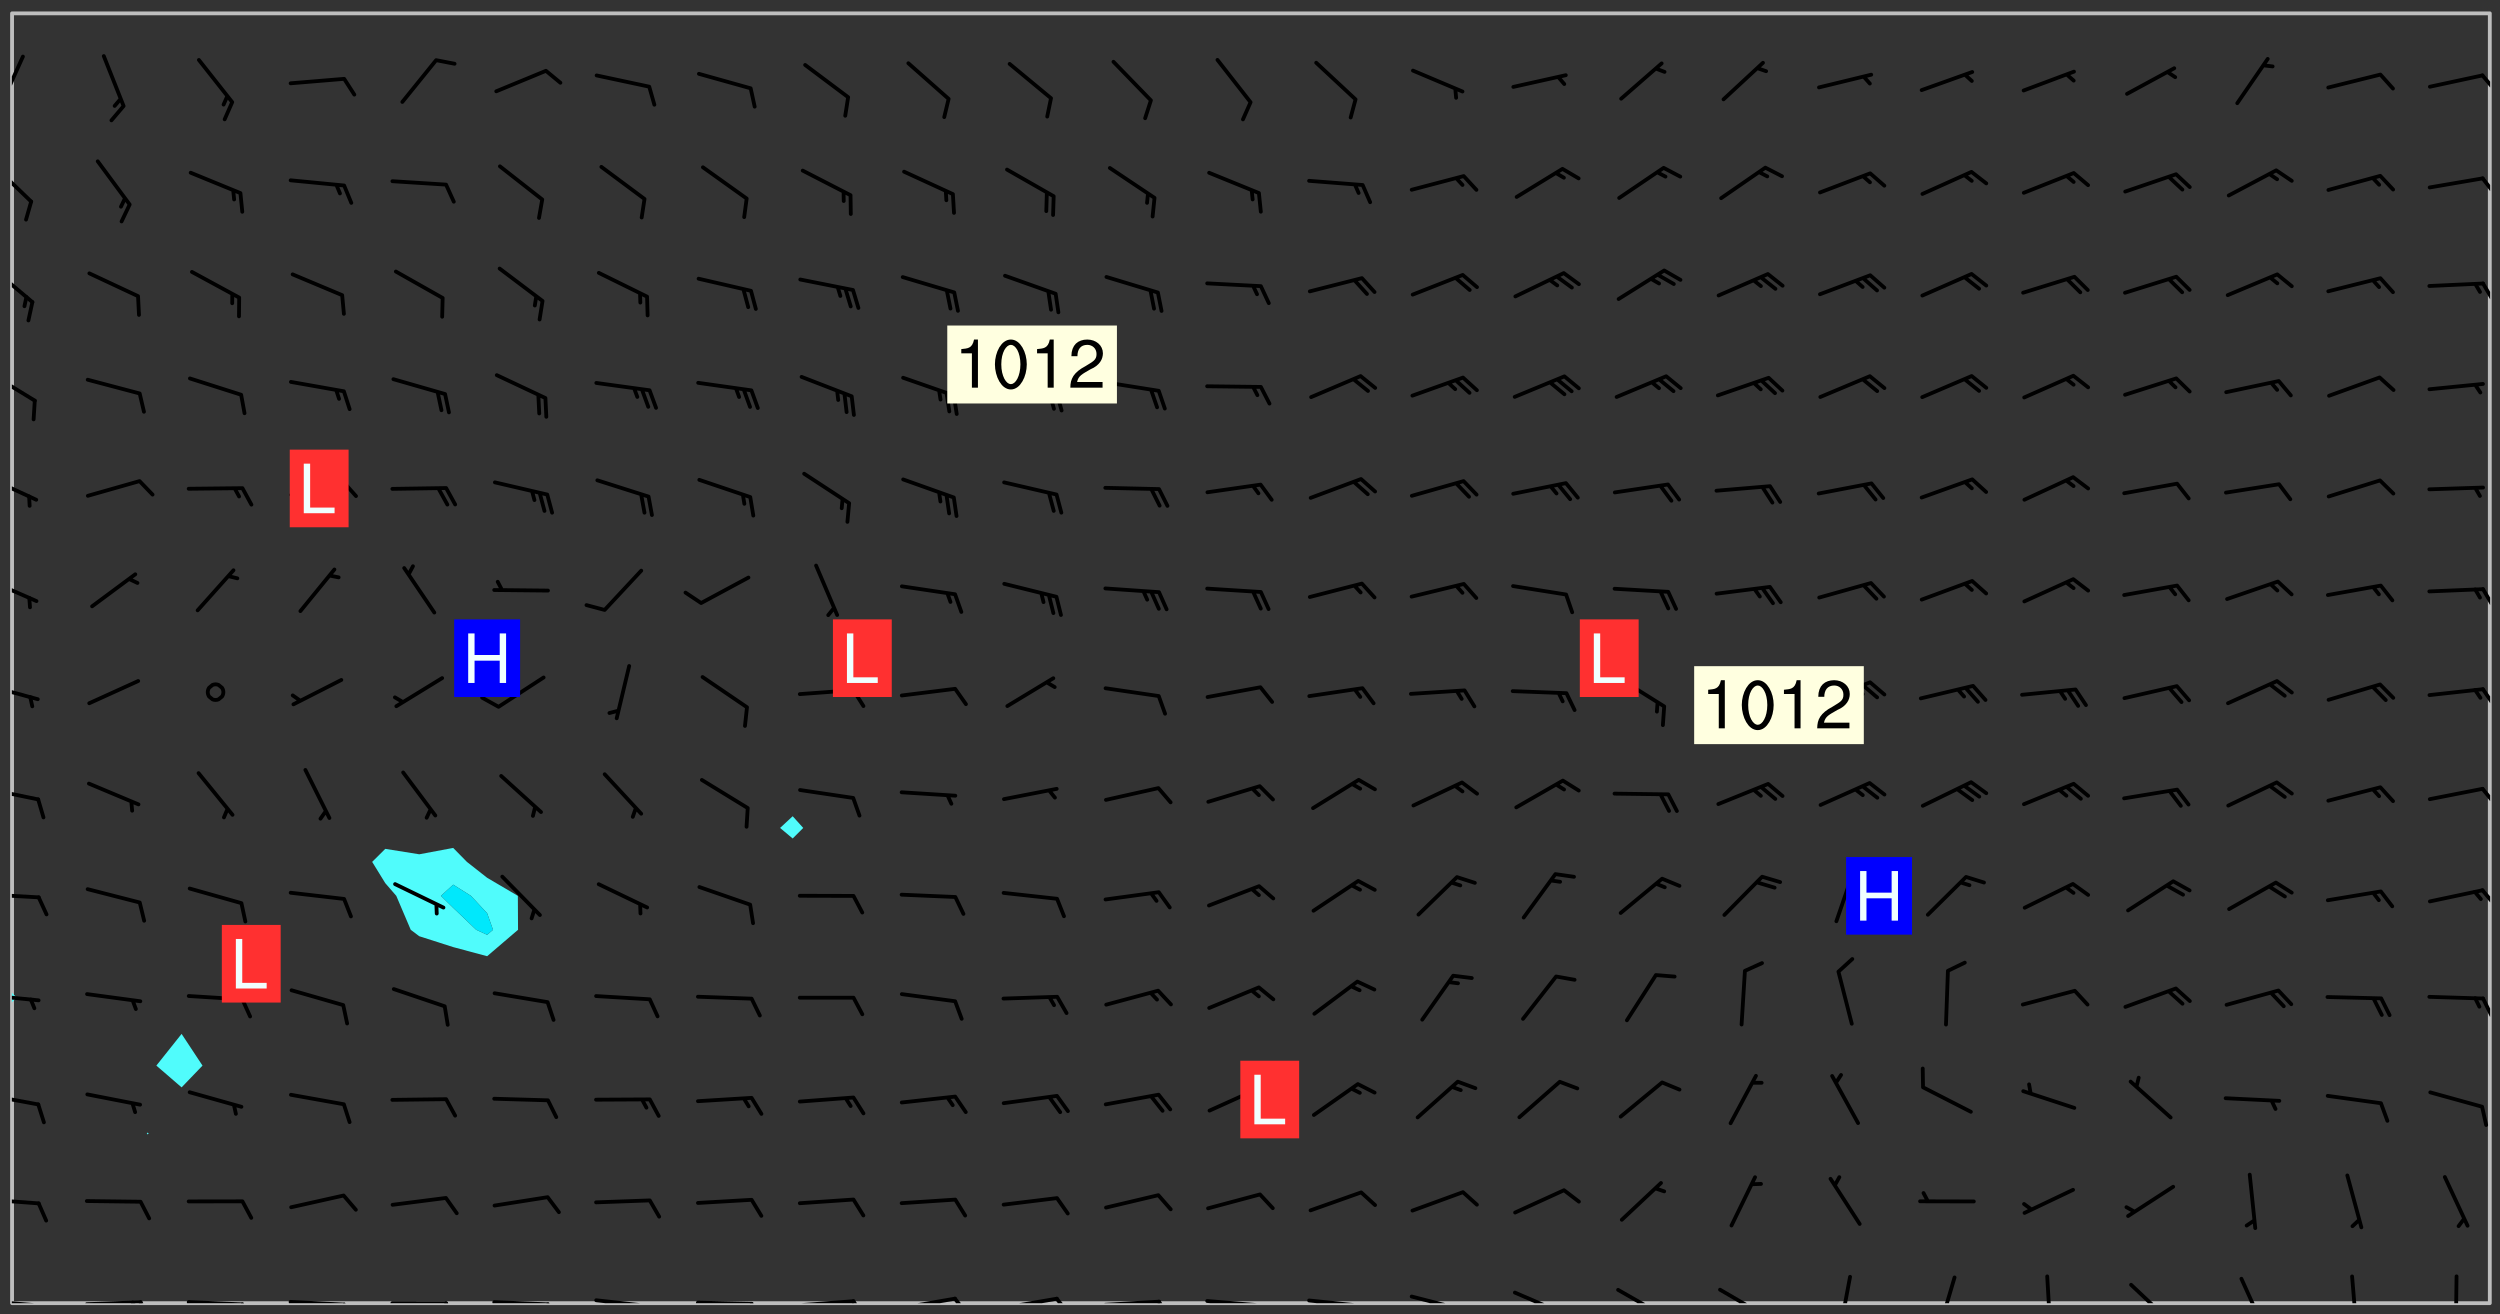 <svg xmlns="http://www.w3.org/2000/svg" role="img" xmlns:xlink="http://www.w3.org/1999/xlink" viewBox="142.45 309.95 326.84 171.84"><rect x="142.45" y="309.95" width="326.84" height="171.84" fill="#333333" stroke="none"/><defs><clipPath id="clip2"><path d="M 144 441 L 145 441 L 145 480.328 L 144 480.328 Z M 144 441"/></clipPath><clipPath id="clip3"><path d="M 144 311.672 L 145 311.672 L 145 440 L 144 440 Z M 144 311.672"/></clipPath><clipPath id="clip4"><path d="M 144 311.672 L 468 311.672 L 468 480.328 L 144 480.328 Z M 144 311.672"/></clipPath><clipPath id="clip5"><path d="M 467 311.672 L 468 311.672 L 468 480.328 L 467 480.328 Z M 467 311.672"/></clipPath><clipPath id="clip6"><path d="M 144 479 L 148 479 L 148 480.328 L 144 480.328 Z M 144 479"/></clipPath><clipPath id="clip7"><path d="M 147 480 L 149 480 L 149 480.328 L 147 480.328 Z M 147 480"/></clipPath><clipPath id="clip8"><path d="M 153 479 L 162 479 L 162 480.328 L 153 480.328 Z M 153 479"/></clipPath><clipPath id="clip9"><path d="M 160 479 L 163 479 L 163 480.328 L 160 480.328 Z M 160 479"/></clipPath><clipPath id="clip10"><path d="M 159 479 L 161 479 L 161 480.328 L 159 480.328 Z M 159 479"/></clipPath><clipPath id="clip11"><path d="M 166 479 L 175 479 L 175 480.328 L 166 480.328 Z M 166 479"/></clipPath><clipPath id="clip12"><path d="M 173 480 L 176 480 L 176 480.328 L 173 480.328 Z M 173 480"/></clipPath><clipPath id="clip13"><path d="M 180 479 L 188 479 L 188 480.328 L 180 480.328 Z M 180 479"/></clipPath><clipPath id="clip14"><path d="M 187 480 L 189 480 L 189 480.328 L 187 480.328 Z M 187 480"/></clipPath><clipPath id="clip15"><path d="M 193 480 L 202 480 L 202 480.328 L 193 480.328 Z M 193 480"/></clipPath><clipPath id="clip16"><path d="M 200 480 L 203 480 L 203 480.328 L 200 480.328 Z M 200 480"/></clipPath><clipPath id="clip17"><path d="M 206 479 L 215 479 L 215 480.328 L 206 480.328 Z M 206 479"/></clipPath><clipPath id="clip18"><path d="M 213 480 L 216 480 L 216 480.328 L 213 480.328 Z M 213 480"/></clipPath><clipPath id="clip19"><path d="M 220 479 L 228 479 L 228 480.328 L 220 480.328 Z M 220 479"/></clipPath><clipPath id="clip20"><path d="M 227 480 L 229 480 L 229 480.328 L 227 480.328 Z M 227 480"/></clipPath><clipPath id="clip21"><path d="M 233 480 L 241 480 L 241 480.328 L 233 480.328 Z M 233 480"/></clipPath><clipPath id="clip22"><path d="M 240 480 L 243 480 L 243 480.328 L 240 480.328 Z M 240 480"/></clipPath><clipPath id="clip23"><path d="M 246 479 L 255 479 L 255 480.328 L 246 480.328 Z M 246 479"/></clipPath><clipPath id="clip24"><path d="M 253 479 L 256 479 L 256 480.328 L 253 480.328 Z M 253 479"/></clipPath><clipPath id="clip25"><path d="M 260 479 L 268 479 L 268 480.328 L 260 480.328 Z M 260 479"/></clipPath><clipPath id="clip26"><path d="M 267 479 L 270 479 L 270 480.328 L 267 480.328 Z M 267 479"/></clipPath><clipPath id="clip27"><path d="M 273 479 L 281 479 L 281 480.328 L 273 480.328 Z M 273 479"/></clipPath><clipPath id="clip28"><path d="M 280 479 L 283 479 L 283 480.328 L 280 480.328 Z M 280 479"/></clipPath><clipPath id="clip29"><path d="M 286 479 L 295 479 L 295 480.328 L 286 480.328 Z M 286 479"/></clipPath><clipPath id="clip30"><path d="M 293 479 L 296 479 L 296 480.328 L 293 480.328 Z M 293 479"/></clipPath><clipPath id="clip31"><path d="M 300 479 L 308 479 L 308 480.328 L 300 480.328 Z M 300 479"/></clipPath><clipPath id="clip32"><path d="M 307 480 L 309 480 L 309 480.328 L 307 480.328 Z M 307 480"/></clipPath><clipPath id="clip33"><path d="M 313 479 L 321 479 L 321 480.328 L 313 480.328 Z M 313 479"/></clipPath><clipPath id="clip34"><path d="M 319 480 L 321 480 L 321 480.328 L 319 480.328 Z M 319 480"/></clipPath><clipPath id="clip35"><path d="M 326 479 L 335 479 L 335 480.328 L 326 480.328 Z M 326 479"/></clipPath><clipPath id="clip36"><path d="M 332 480 L 334 480 L 334 480.328 L 332 480.328 Z M 332 480"/></clipPath><clipPath id="clip37"><path d="M 340 478 L 348 478 L 348 480.328 L 340 480.328 Z M 340 478"/></clipPath><clipPath id="clip38"><path d="M 353 478 L 361 478 L 361 480.328 L 353 480.328 Z M 353 478"/></clipPath><clipPath id="clip39"><path d="M 367 478 L 374 478 L 374 480.328 L 367 480.328 Z M 367 478"/></clipPath><clipPath id="clip40"><path d="M 382 476 L 385 476 L 385 480.328 L 382 480.328 Z M 382 476"/></clipPath><clipPath id="clip41"><path d="M 395 476 L 399 476 L 399 480.328 L 395 480.328 Z M 395 476"/></clipPath><clipPath id="clip42"><path d="M 409 476 L 411 476 L 411 480.328 L 409 480.328 Z M 409 476"/></clipPath><clipPath id="clip43"><path d="M 420 477 L 427 477 L 427 480.328 L 420 480.328 Z M 420 477"/></clipPath><clipPath id="clip44"><path d="M 435 476 L 439 476 L 439 480.328 L 435 480.328 Z M 435 476"/></clipPath><clipPath id="clip45"><path d="M 449 476 L 451 476 L 451 480.328 L 449 480.328 Z M 449 476"/></clipPath><clipPath id="clip46"><path d="M 463 476 L 464 476 L 464 480.328 L 463 480.328 Z M 463 476"/></clipPath><clipPath id="clip47"><path d="M 144 466 L 148 466 L 148 468 L 144 468 Z M 144 466"/></clipPath><clipPath id="clip48"><path d="M 144 452 L 148 452 L 148 455 L 144 455 Z M 144 452"/></clipPath><clipPath id="clip49"><path d="M 144 439 L 148 439 L 148 441 L 144 441 Z M 144 439"/></clipPath><clipPath id="clip50"><path d="M 466 440 L 468 440 L 468 443 L 466 443 Z M 466 440"/></clipPath><clipPath id="clip51"><path d="M 144 426 L 148 426 L 148 428 L 144 428 Z M 144 426"/></clipPath><clipPath id="clip52"><path d="M 466 426 L 468 426 L 468 429 L 466 429 Z M 466 426"/></clipPath><clipPath id="clip53"><path d="M 144 412 L 148 412 L 148 415 L 144 415 Z M 144 412"/></clipPath><clipPath id="clip54"><path d="M 466 412 L 468 412 L 468 416 L 466 416 Z M 466 412"/></clipPath><clipPath id="clip55"><path d="M 144 399 L 148 399 L 148 402 L 144 402 Z M 144 399"/></clipPath><clipPath id="clip56"><path d="M 466 399 L 468 399 L 468 403 L 466 403 Z M 466 399"/></clipPath><clipPath id="clip57"><path d="M 144 385 L 148 385 L 148 389 L 144 389 Z M 144 385"/></clipPath><clipPath id="clip58"><path d="M 466 386 L 468 386 L 468 390 L 466 390 Z M 466 386"/></clipPath><clipPath id="clip59"><path d="M 144 372 L 148 372 L 148 376 L 144 376 Z M 144 372"/></clipPath><clipPath id="clip60"><path d="M 144 358 L 148 358 L 148 363 L 144 363 Z M 144 358"/></clipPath><clipPath id="clip61"><path d="M 144 344 L 147 344 L 147 350 L 144 350 Z M 144 344"/></clipPath><clipPath id="clip62"><path d="M 466 346 L 468 346 L 468 350 L 466 350 Z M 466 346"/></clipPath><clipPath id="clip63"><path d="M 144 331 L 147 331 L 147 337 L 144 337 Z M 144 331"/></clipPath><clipPath id="clip64"><path d="M 466 333 L 468 333 L 468 336 L 466 336 Z M 466 333"/></clipPath><clipPath id="clip65"><path d="M 144 317 L 146 317 L 146 324 L 144 324 Z M 144 317"/></clipPath><clipPath id="clip66"><path d="M 466 319 L 468 319 L 468 322 L 466 322 Z M 466 319"/></clipPath><g id="surface474" clip-path="url(#clip1)"><path fill="#fff" fill-opacity="0" fill-rule="evenodd" d="M 0 0 L 1000 0 L 1000 1000 L 0 1000 Z M 0 0"/><path fill="#d3d3d3" fill-opacity="0" fill-rule="evenodd" d="M162.152 355.867L161.918 356.16 161.977 356.395 162.094 356.566 162.27 356.801 162.562 357.148 162.676 357.207 162.793 357.035 162.852 356.801 163.027 356.625 163.492 356.449 164.191 356.449 164.426 356.742 164.715 357.559 164.773 357.734 164.949 357.965 165.301 358.199 166 358.898 166.172 359.074 166.406 359.422 166.641 359.832 166.93 360.414 167.34 360.879 167.57 361.113 167.805 361.289 167.922 361.52 168.098 361.812 168.27 362.977 168.27 363.211 168.328 363.5 168.387 363.617 168.504 363.734 168.852 364.145 168.969 364.316 169.145 364.492 169.32 364.727 169.438 364.898 169.609 365.25 169.668 365.484 169.902 365.891 170.137 365.832 169.961 366.008 169.902 366.938 169.32 366.938 169.086 366.824 168.738 366.938 168.621 367.055 168.562 367.348 168.504 367.523 168.387 367.695 167.922 367.988 167.863 368.223 167.805 368.336 167.805 368.98 167.863 369.152 167.863 369.562 167.922 369.621 167.922 370.027 167.98 370.434 168.098 370.609 168.156 370.668 168.387 371.309 168.328 371.602 168.328 372.301 168.27 372.883 168.27 373.117 168.211 373.348 168.156 373.699 168.156 375.621 168.211 375.738 168.637 375.738 168.27 375.855 168.246 376.207 169.137 377.375 170.879 377.914 172.219 378.273 172.219 378.812 172.309 379.621 172.844 380.336 174.363 380.605 175.254 380.52 175.344 381.684 175.879 381.863 177.039 381.684 179.094 380.699 180.254 380.336 182.133 380.16 183.828 379.98 183.648 380.699 182.133 380.785 180.883 380.875 180.078 381.145 179.004 381.953 179.273 382.672 179.809 383.57 179.629 384.195 179.363 385.004 179.629 386.082 180.254 386.98 181.059 387.16 182.309 386.98 182.043 387.703 182.141 388.207 182.195 388.5 182.195 388.672 182.254 388.965 182.254 389.371 182.43 389.488 182.781 389.605 183.188 389.605 183.48 389.43 183.594 389.312 183.652 389.195 183.77 388.965 183.828 388.789 184.18 388.324 184.41 388.148 184.586 388.09 184.762 388.148 184.82 388.324 184.938 389.312 184.992 389.781 185.051 389.953 185.168 390.188 185.344 390.246 186.16 390.305 186.449 390.305 186.566 390.539 186.625 390.945 186.684 391.297 186.684 392.402 186.801 392.695 186.918 393.043 187.207 393.742 187.383 394.094 187.965 394.848 188.316 395.023 188.488 395.082 188.957 395.316 189.598 395.781 189.945 396.016 190.238 396.191 190.531 396.246 190.762 396.309 191.578 396.656 191.871 396.832 191.984 397.004 192.336 397.355 192.453 397.531 192.977 398.172 192.977 398.461 193.035 398.812 193.035 399.16 193.094 399.512 193.152 399.801 193.27 399.859 193.441 399.918 193.617 399.918 194.199 400.152 194.375 400.27 194.551 400.559 194.727 400.793 194.84 401.027 195.133 401.258 195.25 401.375 195.25 401.785 195.309 401.84 195.598 402.074 195.832 402.191 195.891 402.309 196.008 402.48 196.066 402.598 196.297 402.832 196.355 403.008 196.59 403.066 196.707 403.125 196.59 403.238 196.531 403.355 196.531 403.473 196.414 403.766 196.297 404.055 196.297 404.637 196.473 404.754 196.59 404.812 196.648 404.93 196.766 405.047 196.879 405.105 197.055 405.453 197.113 405.805 197.172 406.211 197.172 406.387 197.113 406.562 196.996 407.262 196.996 407.434 197.113 407.609 197.406 407.902 197.812 407.902 197.988 408.02 198.105 408.191 198.223 408.484 198.223 408.719 197.695 408.719 197.465 408.484 197.23 408.484 197.055 408.543 196.996 409.242 197.055 409.59 197.172 409.766 197.348 410.176 197.465 410.406 197.754 410.875 197.93 410.93 198.453 410.93 198.688 410.988 199.445 411.629 199.504 411.922 199.504 412.156 199.562 412.215 199.793 412.562 199.793 412.914 199.676 413.086 199.676 413.379 199.969 413.668 200.262 413.844 200.434 413.902 200.727 414.078 201.02 414.195 201.602 414.602 201.891 414.836 202.184 415.012 202.402 415.172 202.418 415.184 202.648 415.359 203.289 415.883 203.465 416.117 203.582 416.293 203.758 416.469 203.871 416.641 203.871 417.281 203.988 417.457 204.457 417.574 205.039 417.691 205.273 417.75 205.504 417.863 205.797 417.98 205.91 418.039 206.496 418.391 206.785 418.562 206.961 418.625 207.137 418.68 207.312 418.738 208.012 419.09 208.301 419.266 208.535 419.32 208.824 419.496 209.059 419.613 209.699 420.02 209.992 420.137 210.164 420.195 210.398 420.254 210.809 420.312 211.039 420.371 211.273 420.488 211.332 420.66 210.922 420.836 211.391 420.895 211.449 421.188 211.562 421.422 211.738 421.477 211.973 421.535 212.148 421.594 212.555 421.711 213.195 421.945 213.312 422.117 213.371 422.352 213.371 422.527 213.312 422.645 213.254 423.051 213.488 423.285 213.605 423.344 213.953 423.461 214.594 423.691 214.77 423.809 215.059 423.926 215.234 424.102 215.469 424.566 216.051 425.672 216.227 425.848 216.574 426.023 216.75 426.141 217.102 426.258 218.148 426.781 218.383 426.84 218.848 426.953 219.141 427.012 219.605 427.188 220.363 427.77 220.598 428.004 220.945 428.469 221.121 428.645 221.41 428.879 222.227 429.578 222.52 429.754 222.809 430.043 223.102 430.219 223.395 430.508 224.09 431.148 224.266 431.324 224.559 431.559 224.848 431.793 225.316 432.082 225.957 432.664 226.305 432.898 226.539 433.191 226.887 433.539 227.238 434.004 228.172 434.996 228.52 435.402 228.637 435.578 228.871 435.637 228.984 435.754 229.629 435.93 229.859 436.043 230.094 436.102 230.387 436.277 230.617 436.395 231.551 437.094 231.957 437.5 232.191 437.676 232.598 437.852 232.832 437.969 233.648 438.316 233.996 438.551 234.23 438.668 234.523 438.957 234.754 439.074 235.512 439.426 235.863 439.598 236.094 439.656 236.387 439.773 236.621 439.832 237.492 440.008 238.309 440.008 238.777 440.238 238.949 440.297 239.824 440.996 240.289 441.113 240.582 441.172 240.758 441.23 240.988 441.289 241.457 441.348 241.805 441.406 242.156 441.465 242.562 441.523 242.855 441.523 243.027 441.582 243.027 441.812 243.203 441.988 243.496 441.988 243.844 442.047 244.195 442.105 244.895 442.223 245.535 442.223 246 441.988 246.293 441.812 246.465 441.695 246.875 441.523 247.164 441.348 248.098 440.883 248.566 440.59 249.09 440.297 249.555 440.125 250.02 439.949 251.07 439.484 251.359 439.367 251.77 439.25 252.059 439.133 252.586 438.957 254.102 438.258 254.684 437.91 254.973 437.852 255.266 437.793 255.613 437.676 256.488 437.445 256.84 437.328 256.953 437.328 257.188 437.27 258.062 437.035 258.297 436.977 259.109 436.977 259.461 436.918 260.277 436.801 260.449 436.742 260.801 436.688 261.094 436.629 261.324 436.57 262.141 436.395 262.316 436.336 262.664 436.336 262.898 436.277 263.363 436.16 264.121 435.988 264.355 435.93 264.703 435.93 265.113 435.812 265.402 435.754 266.688 435.695 266.977 435.695 267.387 435.637 267.617 435.578 267.793 435.578 268.668 435.461 269.074 435.461 269.484 435.344 269.832 435.344 270.184 435.23 271.055 435.172 272.805 435.172 273.852 435.461 274.262 435.578 274.551 435.695 274.902 435.812 275.191 435.93 276.242 436.102 276.531 436.16 276.824 436.16 277.117 436.219 277.289 436.277 277.699 436.336 277.871 436.395 277.988 436.453 278.105 436.453 278.223 436.512 278.574 436.57 278.688 436.57 279.098 436.637 281.02 437.031 282.945 437.426 284.465 437.875 286.16 438.594 288.305 439.398 289.91 438.68 291.34 437.875 292.5 436.797 293.75 436.348 296.785 435.629 298.66 435.27 300.805 433.922 303.039 432.668 305.539 431.41 307.234 430.961 309.02 430.781 310.18 430.512 310.805 431.051 312.145 430.781 312.859 429.793 313.844 428.449 314.289 428.27 315.094 427.91 316.969 427.371 318.754 426.922 320.004 426.652 321.164 426.562 322.863 426.473 324.824 426.203 326.074 426.113 326.613 426.113 327.238 426.023 328.129 426.023 330.273 425.844 332.684 425.664 335.273 425.574 336.969 425.754 338.578 425.844 340.008 426.203 341.168 426.922 343.043 427.91 344.203 429.438 344.469 430.152 345.098 430.242 345.453 431.141 345.988 431.68 346.523 433.207 347.598 433.566 348.133 433.566 347.328 434.102 347.418 435.809 348.133 438.504 349.023 439.309 349.918 440.297 350.633 441.555 352.418 442.094 353.938 441.914 354.293 443.258 355.902 442.453 356.883 441.914 357.152 442.184 357.469 441.969 357.688 441.824 358.488 442.273 358.938 441.914 359.293 441.914 359.828 441.645 360.367 440.926 360.902 440.656 361.527 439.668 362.688 440.117 363.527 440.488 364.922 441.105 366.617 440.926 368.223 440.926 370.008 441.016 370.188 439.309 370.723 437.965 371.527 438.234 372.02 439.082 372.422 439.488 372.332 440.027 372.332 440.387 373.047 440.836 373.758 440.566 375.188 440.566 375.547 441.555 375.992 442.812 376.707 444.156 377.957 444.785 379.652 445.414 380.367 445.234 380.547 444.695 381.527 444.605 381.977 444.965 382.062 446.223 381.797 446.852 381.262 447.031 381.262 447.57 381.977 448.555 382.242 449.094 383.227 450.082 384.027 451.16 383.762 451.52 383.672 452.418 383.047 454.75 382.691 456.816 382.602 458.609 382.422 459.328 382.332 459.867 382.332 461.305 381.352 463.188 380.992 464.895 380.457 465.793 379.652 466.961 379.387 467.5 381.441 468.754 381.527 469.113 381.172 469.652 381.082 469.473 381.082 470.281 381.172 471.719 380.727 472.434 379.652 472.527 379.387 473.242 379.922 474.141 380.727 474.859 381.887 475.668 383.227 475.938 383.672 476.297 383.316 476.746 381.527 476.656 380.277 476.207 379.562 475.488 378.938 475.398 378.762 478.988 378.574 480.297 467.934 480.297 467.934 311.703 412.664 311.703 412.664 360.785 413.426 360.91 416.715 361.453 418.738 364.289 418.738 367.043 421.09 367.375 423.438 367.707 427.488 367.707 426.109 371.867 424.086 372.574 422.062 373.277 421.52 373.621 418.926 375.238 418.738 375.355 416.715 373.277 415.984 370.535 413.312 368.457 411.938 364.957 411.871 364.875 409.914 362.203 412.664 360.785 412.664 311.703 294.422 311.703 294.422 403.117 294.539 403.148 294.672 403.16 294.746 403.234 294.852 403.281 294.941 403.34 295.027 403.398 295.117 403.457 295.414 403.754 295.473 403.844 295.504 403.961 295.531 404.078 295.547 404.215 295.516 404.332 295.457 404.422 295.398 404.508 295.355 404.613 295.309 404.715 295.281 404.836 295.281 404.98 295.457 405.25 295.605 405.398 295.68 405.484 295.754 405.559 295.797 405.664 295.859 405.754 295.918 405.84 295.961 405.945 296.02 406.035 296.066 406.137 296.109 406.242 296.168 406.328 296.285 406.508 296.359 406.582 296.422 406.668 296.48 406.758 296.523 406.863 296.582 406.953 296.641 407.039 296.703 407.129 296.762 407.219 296.805 407.32 296.922 407.5 296.996 407.574 297.055 407.66 297.129 407.734 297.219 407.793 297.324 407.84 297.473 407.84 297.605 407.824 297.738 407.84 297.84 407.793 297.914 407.719 297.961 407.617 297.945 407.484 297.945 407.336 297.898 407.23 297.871 407.113 297.824 407.012 297.797 406.891 297.754 406.789 297.691 406.699 297.648 406.598 297.605 406.492 297.574 406.375 297.559 406.242 297.547 406.105 297.633 406.047 297.691 405.961 297.812 405.93 297.855 406.035 297.871 406.168 297.871 406.285 297.93 406.387 297.988 406.477 298.078 406.535 298.227 406.684 298.285 406.773 298.328 406.879 298.316 406.98 298.402 407.039 298.508 407.086 298.594 407.145 298.684 407.203 298.758 407.277 298.641 407.305 298.535 407.352 298.449 407.41 298.375 407.484 298.316 407.574 298.254 407.66 298.227 407.781 298.18 407.883 298.137 407.988 298.105 408.105 298.094 408.238 298.078 408.371 298.078 408.52 298.105 408.637 298.152 408.742 298.195 408.844 298.254 408.934 298.328 409.008 298.418 409.066 298.492 409.141 298.582 409.199 298.641 409.289 298.684 409.395 298.73 409.496 298.848 409.527 298.98 409.543 299.129 409.543 299.246 409.512 299.352 409.555 299.395 409.66 299.441 409.762 299.469 409.883 299.5 410 299.527 410.117 299.559 410.238 299.586 410.355 299.691 410.398 299.793 410.445 299.926 410.43 300.074 410.578 300.137 410.664 300.211 410.738 300.281 410.812 300.371 410.875 300.477 410.918 300.578 410.961 300.695 410.992 300.832 411.008 300.949 410.977 301.023 410.902 301.051 410.785 301.039 410.652 301.008 410.531 300.98 410.414 301.023 410.309 301.141 410.309 301.23 410.371 301.348 410.398 301.496 410.398 301.629 410.414 301.777 410.414 301.91 410.43 302.043 410.414 302.191 410.414 302.324 410.398 302.457 410.387 302.594 410.398 302.711 410.371 302.844 410.355 303.035 410.297 302.977 410.473 302.961 410.605 302.934 410.727 302.918 410.859 302.859 410.945 302.727 410.961 302.621 411.008 302.516 411.051 302.398 411.082 302.281 411.109 302.016 411.141 301.867 411.141 301.734 411.156 301.66 411.23 301.719 411.316 301.867 411.465 301.984 411.645 302.059 411.715 302.148 411.777 302.238 411.836 302.324 411.895 302.414 411.953 302.516 411.996 302.621 412.059 302.727 412.102 302.812 412.16 302.918 412.207 303.02 412.25 303.199 412.367 303.258 412.457 303.215 412.559 303.168 412.664 303.184 412.797 303.406 413.02 303.465 413.109 303.508 413.211 303.539 413.332 303.582 413.434 303.598 413.566 303.629 413.684 303.641 413.82 303.672 413.938 303.82 414.086 303.922 414.129 304.027 414.172 304.145 414.203 304.277 414.219 304.414 414.234 304.531 414.234 304.648 414.203 304.738 414.145 304.781 414.039 304.828 413.938 304.871 413.832 304.902 413.715 304.914 413.582 304.914 413.434 304.902 413.301 304.887 413.168 304.855 413.051 304.812 412.945 304.766 412.84 304.723 412.738 304.68 412.633 304.664 412.5 304.68 412.367 304.707 412.25 304.738 412.133 304.766 412.012 304.812 411.91 304.902 411.852 304.988 411.789 305.062 411.715 305.152 411.656 305.375 411.434 305.434 411.348 305.508 411.273 305.625 411.094 305.684 411.008 305.684 410.859 305.609 410.785 305.508 410.738 305.402 410.695 305.301 410.652 305.242 410.562 305.195 410.457 305.168 410.34 305.258 410.281 305.375 410.25 305.477 410.207 305.656 410.09 305.805 409.941 305.816 409.809 305.805 409.703 305.715 409.645 305.582 409.66 305.434 409.66 305.301 409.676 305.168 409.66 305.047 409.629 304.961 409.57 304.887 409.496 304.828 409.406 304.766 409.32 304.648 409.141 304.59 409.055 304.621 408.934 304.707 408.875 304.828 408.844 304.887 408.758 304.887 408.637 304.855 408.52 304.797 408.43 304.738 408.344 304.691 408.238 304.664 408.121 304.648 407.988 304.707 407.898 304.781 407.824 304.871 407.766 304.988 407.586 305.062 407.512 305.121 407.426 305.27 407.277 305.391 407.246 305.523 407.23 305.656 407.246 305.73 407.32 305.773 407.426 305.789 407.559 305.758 407.676 305.641 407.707 305.508 407.719 305.359 407.867 305.316 407.973 305.27 408.074 305.242 408.195 305.211 408.312 305.211 408.461 305.242 408.578 305.285 408.684 305.344 408.773 305.418 408.844 305.492 408.918 305.609 408.949 305.73 408.977 305.848 408.949 305.98 408.934 306.098 408.934 306.188 408.992 306.262 409.066 306.309 409.172 306.367 409.258 306.469 409.305 306.602 409.32 306.707 409.363 306.793 409.422 306.781 409.527 306.707 409.602 306.527 409.719 306.469 409.809 306.379 409.867 306.309 409.941 306.234 410.016 306.172 410.105 306.145 410.223 306.129 410.355 306.145 410.488 306.129 410.621 306.129 410.77 306.145 410.902 306.172 411.02 306.203 411.141 306.277 411.215 306.367 411.273 306.453 411.332 306.543 411.391 306.66 411.422 306.66 411.508 306.559 411.555 306.469 411.613 306.203 411.645 306.086 411.672 305.938 411.672 305.832 411.715 305.73 411.762 305.672 411.852 305.609 412.086 305.598 412.219 305.566 412.34 305.551 412.473 305.551 412.766 305.539 412.898 305.551 413.035 305.566 413.168 305.699 413.184 305.832 413.195 305.953 413.227 306.039 413.285 306.113 413.359 306.16 413.465 306.203 413.566 306.219 413.699 306.219 414.145 306.203 414.277 306.203 414.723 306.234 414.988 306.262 415.105 306.277 415.238 306.309 415.355 306.395 415.566 306.426 415.832 306.426 415.98 306.395 416.098 306.367 416.215 306.336 416.336 306.309 416.453 306.277 416.57 306.246 416.691 306.234 416.824 306.219 416.957 306.309 417.016 306.426 416.984 306.527 417 306.574 417.105 306.543 417.371 306.543 417.812 306.5 417.918 306.453 418.023 306.41 418.125 306.367 418.23 306.309 418.316 306.277 418.438 306.234 418.555 306.203 418.672 306.188 418.805 306.203 418.938 306.262 419.027 306.367 419.074 306.453 419.133 306.512 419.219 306.5 419.355 306.469 419.473 306.426 419.574 306.426 420.02 306.41 420.152 306.41 420.301 306.379 420.418 306.336 420.523 306.309 420.641 306.262 420.746 306.219 420.848 306.188 420.969 306.16 421.086 306.129 421.219 306.098 421.336 306.07 421.453 306.027 421.559 305.996 421.676 305.965 421.797 305.953 421.93 305.938 422.062 305.938 422.359 305.965 422.477 305.965 422.625 306.012 423.023 306.039 423.141 306.098 423.23 306.219 423.262 306.367 423.262 306.5 423.246 306.559 423.336 306.559 423.453 306.5 423.543 306.41 423.602 306.309 423.645 306.203 423.691 306.113 423.75 306.027 423.809 305.891 423.824 305.773 423.793 305.641 423.777 305.539 423.824 305.477 423.91 305.465 424.047 305.449 424.18 305.418 424.297 305.391 424.414 305.375 424.547 305.344 424.668 305.344 424.965 305.359 425.098 305.391 425.215 305.391 425.363 305.402 425.496 305.402 425.645 305.375 425.762 305.328 425.863 305.301 425.984 305.27 426.102 305.211 426.191 305.137 426.266 305.035 426.309 304.93 426.355 304.812 426.383 304.691 426.414 304.59 426.367 304.648 426.281 304.754 426.234 304.781 426.117 304.812 426 304.84 425.879 304.871 425.762 304.871 425.613 304.887 425.48 304.855 425.363 304.812 425.258 304.707 425.273 304.633 425.348 304.531 425.391 304.441 425.453 304.367 425.527 304.324 425.629 304.309 425.762 304.277 425.879 304.25 426 304.219 426.117 304.191 426.234 304.16 426.355 304.133 426.473 304.102 426.59 304.059 426.695 303.969 426.754 303.879 426.754 303.762 426.723 303.73 426.637 303.746 426.5 303.715 426.383 303.715 426.234 303.703 426.102 303.703 425.953 303.641 425.719 303.613 425.598 303.57 425.496 303.523 425.391 303.465 425.305 303.406 425.215 303.363 425.109 303.301 425.023 303.152 424.875 303.082 424.801 302.977 424.754 302.871 424.711 302.77 424.668 302.473 424.371 302.383 424.297 302.297 424.238 302.191 424.195 302.102 424.133 302.016 424.074 301.91 424.031 301.82 423.973 301.734 423.91 301.66 423.84 301.555 423.793 301.469 423.734 301.363 423.691 301.273 423.629 301.172 423.586 301.066 423.543 300.98 423.484 300.875 423.438 300.77 423.395 300.668 423.348 300.578 423.289 300.477 423.246 300.371 423.203 300.281 423.141 300.164 423.113 300.031 423.098 299.898 423.113 299.75 423.113 299.617 423.129 299.5 423.098 299.41 423.039 299.336 422.965 299.246 422.906 299.145 422.859 298.996 422.859 298.875 422.832 298.773 422.789 298.699 422.715 298.582 422.535 298.492 422.477 298.391 422.434 298.301 422.371 298.195 422.328 298.105 422.27 298.02 422.211 297.914 422.164 297.855 422.078 297.797 421.988 297.754 421.883 297.707 421.781 297.633 421.707 297.547 421.648 297.473 421.574 297.383 421.516 297.16 421.293 297.117 421.188 297.086 420.922 297.191 420.879 297.336 420.879 297.441 420.922 297.516 420.996 297.605 421.055 297.691 421.113 297.797 421.16 297.887 421.219 298.035 421.367 298.105 421.441 298.254 421.59 298.316 421.676 298.391 421.75 298.477 421.809 298.551 421.883 298.641 421.945 298.73 422.004 298.816 422.062 299.086 422.238 299.188 422.285 299.293 422.328 299.395 422.371 299.441 422.297 299.5 422.211 299.574 422.137 299.645 422.062 299.75 422.105 299.824 422.18 299.883 422.27 299.926 422.371 299.973 422.477 300.016 422.582 300.137 422.609 300.254 422.582 300.328 422.492 300.371 422.387 300.43 422.297 300.504 422.223 300.609 422.18 300.727 422.152 300.859 422.164 300.949 422.223 301.098 422.371 301.156 422.461 301.199 422.566 301.246 422.668 301.289 422.773 301.332 422.875 301.438 422.922 301.543 422.965 301.676 422.98 301.762 422.922 301.82 422.832 301.895 422.758 302 422.715 302.117 422.742 302.223 422.789 302.324 422.832 302.43 422.875 302.531 422.922 302.711 423.039 302.711 423.156 302.695 423.289 302.711 423.422 302.727 423.559 302.785 423.645 302.887 423.691 303.008 423.719 303.125 423.75 303.273 423.75 303.391 423.719 303.449 423.629 303.629 423.512 303.688 423.422 303.762 423.348 303.82 423.262 303.938 423.082 304.117 422.965 304.234 422.996 304.324 423.055 304.367 423.129 304.352 423.262 304.352 423.379 304.441 423.438 304.59 423.438 304.723 423.422 304.855 423.41 305.121 423.379 305.227 423.336 305.344 423.305 305.465 423.277 305.539 423.203 305.609 423.129 305.672 423.039 305.656 422.934 305.609 422.832 305.508 422.789 305.402 422.773 305.285 422.801 305.02 422.832 304.871 422.832 304.797 422.758 304.707 422.699 304.59 422.668 304.473 422.641 304.34 422.625 304.191 422.625 304.059 422.641 303.762 422.641 303.656 422.594 303.508 422.445 303.465 422.344 303.406 422.254 303.629 422.031 303.715 421.973 303.82 421.93 303.938 421.898 304.07 421.883 304.203 421.898 304.34 421.914 304.441 421.957 304.574 421.945 304.664 421.883 304.766 421.84 304.828 421.75 304.781 421.648 304.691 421.59 304.574 421.559 304.473 421.516 304.414 421.426 304.352 421.336 304.352 421.219 304.367 421.086 304.473 421.039 304.547 420.969 304.547 420.848 304.457 420.789 304.426 420.672 304.516 420.613 304.59 420.539 304.633 420.434 304.691 420.344 304.738 420.242 304.754 420.109 304.754 419.961 304.707 419.855 304.664 419.754 304.574 419.695 304.441 419.68 304.34 419.637 304.203 419.621 304.086 419.59 303.641 419.59 303.508 419.574 303.375 419.562 303.242 419.547 303.125 419.516 302.977 419.516 302.844 419.5 302.711 419.488 302.445 419.457 302.324 419.414 302.238 419.355 302.164 419.281 302.164 419.133 302.176 419 302.281 418.953 302.383 418.91 302.516 418.895 302.668 418.895 302.801 418.879 303.094 418.879 303.215 418.91 303.316 418.953 303.406 419.012 303.641 419.074 303.762 419.027 303.852 418.969 303.953 418.926 304.086 418.91 304.191 418.953 304.293 419 304.426 419.012 304.547 418.984 304.691 418.984 304.812 418.953 304.93 418.926 305.035 418.879 305.109 418.805 305.195 418.746 305.344 418.598 305.402 418.512 305.449 418.406 305.477 418.289 305.492 418.184 305.391 418.141 305.301 418.082 305.184 418.051 305.078 418.008 304.988 417.945 304.914 417.859 304.84 417.785 304.738 417.742 304.633 417.695 304.531 417.652 304.473 417.562 304.426 417.461 304.34 417.25 304.277 417.164 304.219 417.074 304.145 417 304.059 416.941 303.789 416.941 303.672 416.973 303.582 417.031 303.48 417.074 303.348 417.09 303.242 417.074 303.215 416.957 303.152 416.867 303.035 416.836 302.934 416.793 302.785 416.645 302.754 416.527 302.738 416.422 302.812 416.348 302.992 416.23 303.109 416.203 303.227 416.172 303.363 416.188 303.465 416.23 303.57 416.273 303.672 416.32 303.777 416.363 303.895 416.395 304.027 416.41 304.145 416.438 304.277 416.453 304.383 416.438 304.473 416.379 304.398 416.305 304.293 416.262 304.219 416.188 304.145 416.098 303.996 415.949 303.91 415.891 303.82 415.832 303.746 415.758 303.656 415.699 303.555 415.652 303.434 415.625 303.332 415.578 303.227 415.535 303.109 415.504 303.008 415.461 302.887 415.43 302.738 415.43 302.621 415.461 302.516 415.504 302.43 415.566 302.25 415.684 302.164 415.742 302.074 415.801 301.969 415.848 301.883 415.906 301.777 415.949 301.676 415.992 301.57 416.039 301.496 416.113 301.438 416.203 301.379 416.289 301.332 416.395 301.273 416.48 301.199 416.555 301.066 416.543 300.949 416.512 300.832 416.512 300.758 416.586 300.668 416.645 300.594 416.719 300.504 416.777 300.418 416.836 300.312 416.883 300.211 416.926 300.074 416.941 299.973 416.898 299.824 416.75 299.719 416.703 299.633 416.703 299.527 416.75 299.426 416.793 299.305 416.824 299.188 416.793 299.113 416.719 299.113 416.602 299.145 416.48 299.219 416.41 299.277 416.32 299.352 416.246 299.469 416.215 299.574 416.172 299.867 416.172 300 416.156 300.137 416.141 300.238 416.098 300.328 416.039 300.43 415.992 300.52 415.934 300.652 415.922 300.742 415.98 300.875 415.992 300.965 415.934 301.051 415.875 301.156 415.832 301.246 415.773 301.332 415.711 301.422 415.652 301.57 415.504 301.629 415.418 301.688 415.328 301.793 415.285 301.926 415.27 302.043 415.297 302.164 415.328 302.223 415.27 302.281 415.18 302.312 414.914 302.34 414.797 302.445 414.809 302.578 414.824 302.68 414.781 302.77 414.723 302.828 414.633 302.902 414.559 302.961 414.469 303.008 414.367 303.02 414.234 303.008 414.102 302.961 413.996 302.812 413.848 302.754 413.758 302.695 413.672 302.652 413.566 302.652 413.121 302.668 412.988 302.668 412.84 302.68 412.707 302.621 412.648 302.531 412.707 302.43 412.664 302.25 412.547 302.164 412.488 302.102 412.398 302.043 412.309 301.969 412.234 301.883 412.176 301.762 412.207 301.66 412.219 301.555 412.266 301.469 412.324 301.363 412.367 301.215 412.516 301.125 412.574 301.039 412.633 300.949 412.695 300.844 412.738 300.711 412.754 300.711 412.633 300.816 412.59 300.934 412.559 301.008 412.488 301.051 412.383 301.051 412.234 301.023 412.117 300.875 411.969 300.742 411.953 300.594 411.953 300.477 411.984 300.371 412.027 300.27 412.07 300.18 412.133 300.062 412.16 299.988 412.086 300 411.953 299.957 411.852 299.914 411.746 299.824 411.688 299.707 411.715 299.586 411.746 299.469 411.777 299.367 411.82 299.246 411.852 299.145 411.895 299.039 411.938 298.949 411.996 298.848 412.012 298.848 411.895 298.863 411.762 298.805 411.672 298.73 411.715 298.582 411.863 298.523 411.953 298.449 412.027 298.402 412.133 298.359 412.234 298.285 412.309 298.227 412.398 298.152 412.473 298.094 412.559 298.02 412.633 297.93 412.695 297.855 412.766 297.781 412.84 297.68 412.855 297.547 412.871 297.441 412.828 297.441 412.707 297.59 412.559 297.633 412.457 297.691 412.367 297.738 412.266 297.781 412.16 297.84 412.07 297.871 411.953 297.914 411.852 297.945 411.73 297.973 411.613 298.02 411.508 298.062 411.406 298.105 411.301 298.18 411.23 298.27 411.168 298.359 411.109 298.461 411.066 298.758 411.066 299.023 411.035 299.129 410.992 299.055 410.918 298.938 410.887 298.832 410.844 298.742 410.785 298.641 410.738 298.551 410.68 298.449 410.637 298.344 410.594 298.254 410.531 298.168 410.473 298.062 410.43 297.961 410.387 297.84 410.355 297.723 410.324 297.621 410.281 297.5 410.25 297.398 410.207 297.309 410.148 297.266 410.043 297.25 409.91 297.352 409.867 297.484 409.852 297.621 409.867 297.754 409.852 297.855 409.809 297.914 409.719 297.93 409.613 297.84 409.555 297.766 409.48 297.664 409.438 297.574 409.379 297.426 409.23 297.383 409.125 297.367 408.992 297.367 408.699 297.309 408.609 297.219 408.551 297.145 408.477 297.102 408.371 297.07 408.254 297.012 408.164 296.938 408.09 296.82 408.062 296.746 407.988 296.656 407.93 296.566 407.867 296.48 407.809 296.406 407.734 296.348 407.648 296.301 407.543 296.215 407.484 296.066 407.336 295.871 407.277 295.738 407.293 295.637 407.336 295.562 407.41 295.516 407.512 295.473 407.617 295.414 407.707 295.355 407.793 295.059 408.09 294.969 408.148 294.883 408.148 294.82 408.062 294.777 407.957 294.809 407.84 294.867 407.75 294.895 407.633 294.883 407.5 294.793 407.438 294.688 407.484 294.57 407.512 294.453 407.543 294.184 407.719 294.082 407.766 293.965 407.793 293.859 407.84 293.77 407.898 293.668 407.941 293.609 407.855 293.562 407.75 293.578 407.617 293.625 407.512 293.695 407.438 293.77 407.367 293.828 407.277 293.828 407.129 293.785 407.023 293.547 407.023 293.445 407.07 293.414 407.188 293.387 407.305 293.355 407.426 293.281 407.469 293.148 407.484 293.074 407.438 293.031 407.336 292.988 407.23 292.941 407.129 292.898 407.023 292.777 407.055 292.676 407.098 292.543 407.113 292.426 407.145 292.32 407.188 292.23 407.246 292.129 407.293 292.008 407.32 291.875 407.336 291.773 407.293 291.715 407.203 291.668 407.098 291.625 406.996 291.582 406.891 291.582 406.773 291.641 406.684 291.727 406.625 291.906 406.508 292.008 406.461 292.113 406.418 292.219 406.359 292.32 406.316 292.41 406.254 292.512 406.211 292.617 406.152 292.719 406.105 292.809 406.047 292.914 406.004 293.016 405.961 293.105 405.898 293.207 405.855 293.344 405.84 293.461 405.871 293.562 405.914 293.684 405.945 293.785 405.988 293.891 406.035 293.992 406.078 294.098 406.121 294.199 406.168 294.305 406.211 294.406 406.254 294.512 406.301 294.598 406.359 294.703 406.402 294.82 406.434 294.926 406.477 295.027 406.523 295.117 406.582 295.223 406.625 295.324 406.668 295.43 406.715 295.547 406.742 295.648 406.789 295.77 406.816 295.918 406.816 296.004 406.758 296.02 406.656 296.078 406.566 296.051 406.449 295.977 406.375 295.859 406.195 295.785 406.121 295.695 406.047 295.516 405.93 295.43 405.871 295.324 405.828 295.223 405.781 294.953 405.605 294.895 405.516 294.82 405.441 294.762 405.352 294.719 405.25 294.688 405.133 294.672 404.996 294.672 404.434 294.66 404.301 294.645 404.168 294.613 404.051 294.598 403.918 294.586 403.785 294.555 403.664 294.332 403.441 294.273 403.355 294.258 403.25 294.289 403.133 294.422 403.117 294.422 311.703 172.992 311.703 172.992 313.156 172.934 313.391 172.582 314.441 172.41 314.965 172.293 315.312 172.117 315.723 172 315.895 171.766 316.188 171.535 316.246 171.184 316.246 171.066 316.305 170.836 316.711 170.836 317.004 170.953 317.18 171.184 317.41 171.301 317.645 171.941 318.402 172.234 318.867 172.41 319.102 172.641 319.453 172.875 319.801 173.516 320.617 173.691 321.082 173.863 321.492 173.98 322.188 174.156 322.656 174.273 324.055 174.332 324.52 174.332 325.395 174.449 326.441 174.449 331.223 174.391 331.688 174.039 332.969 173.863 333.492 173.75 333.902 173.398 334.832 172.934 336 172.699 336.582 172.582 336.758 172.41 337.105 172.234 337.512 171.883 338.328 171.824 338.621 171.711 338.914 171.594 339.203 171.535 339.379 171.418 340.254 171.359 340.66 171.301 340.777 171.242 340.953 171.184 341.125 170.953 341.652 170.836 341.824 170.836 342.059 170.719 342.293 170.66 342.465 170.484 343.051 170.484 343.34 170.426 343.516 170.426 343.809 170.367 343.922 170.309 344.449 170.309 344.621 170.254 344.855 170.254 347.477 170.078 348.293 169.961 348.469 169.785 348.703 169.668 348.875 169.555 349.109 168.969 350.043 168.738 350.332 168.445 350.797 168.27 351.031 167.98 351.383 167.629 352.082 167.516 352.312 167.34 352.723 167.164 352.953 166.758 353.48 165.941 354.18 165.648 354.352 165.359 354.586 165.184 354.703 165.008 354.879 164.484 355.285 163.957 355.461 163.785 355.637 163.551 355.691 162.91 355.867 162.152 355.867M174.363 386.891L173.289 387.34 173.648 388.234 174.898 387.52 175.344 386.98 174.363 386.891"/><path fill="#d3d3d3" fill-opacity="0" fill-rule="evenodd" d="M201.508 416.598L200.613 416.598 201.062 417.227 202.043 417.586 202.848 417.496 203.293 416.508 203.117 416.598 202.402 416.242 201.508 416.598M356.129 475.668L356.07 475.145 356.07 474.852 356.184 474.559 356.242 474.328 356.711 473.859 356.824 473.859 356.941 473.746 357.059 473.688 357.234 473.688 357.469 473.629 357.816 473.629 358.051 473.688 358.168 473.746 358.398 473.918 358.457 474.094 358.574 474.676 358.574 474.969 358.457 475.145 358.285 475.434 358.109 475.609 357.582 476.133 357.352 476.367 357.234 476.426 357.059 476.426 356.941 476.367 356.535 476.074 356.359 475.957 356.242 475.898 356.184 475.785 356.129 475.668M362.77 464.711L362.711 464.539 362.711 463.43 362.77 463.258 362.945 463.199 363.117 463.141 363.293 463.141 363.527 463.082 363.645 463.141 363.703 463.84 363.645 464.012 363.527 464.188 363.41 464.246 363.176 464.77 363.062 464.828 362.828 464.828 362.77 464.711M372.383 450.32L372.266 450.145 372.266 449.445 372.559 448.57 372.676 448.398 372.852 448.047 372.965 447.816 373.082 447.523 373.434 446.766 373.551 446.535 373.723 446.301 373.898 446.301 374.016 446.242 374.656 446.242 374.773 446.301 375.008 446.535 375.18 446.648 375.531 446.941 375.648 447.059 375.762 447.234 375.762 447.348 375.879 447.406 375.996 447.523 375.996 448.223 375.938 448.398 375.938 448.629 375.879 448.805 375.531 449.855 375.414 450.086 375.297 450.32 375.18 450.379 374.949 450.613 374.309 450.902 373.434 450.902 373.023 450.785 372.383 450.32"/><path fill="none" stroke="#bebebe" stroke-linecap="round" stroke-linejoin="round" stroke-miterlimit="10" stroke-width=".5" d="M 431.957 354.305 L 108.027 354.305 L 108.027 185.68 L 431.957 185.68 L 431.957 354.305" transform="matrix(1 0 0 -1 36 666)"/><g clip-path="url(#clip2)"><path fill="#fff" fill-opacity="0" fill-rule="evenodd" d="M 144 475.891 L 144 480.328 L 144.004 480.328 L 144 480.328 L 144 441 L 144 475.891"/></g><g clip-path="url(#clip3)"><path fill="#fff" fill-opacity="0" fill-rule="evenodd" d="M 144 435.945 L 144 439.727 L 144 311.672 L 144.004 311.672 L 144 311.672 L 144 435.945"/></g><path fill="#50fcfc" fill-rule="evenodd" d="M 144 439.727 L 144 441 L 144.004 440.996 L 144.004 439.727 L 144 439.727"/><g clip-path="url(#clip4)"><path fill="#fff" fill-opacity="0" fill-rule="evenodd" d="M 144.004 480.328 L 144.004 440.996 L 144.637 440.383 L 144.004 439.727 L 144.004 311.672 L 161.754 311.672 L 161.754 458.016 L 161.641 458.137 L 161.754 458.258 L 161.883 458.137 L 161.754 458.016 L 161.754 311.672 L 166.191 311.672 L 166.191 445.117 L 162.891 449.262 L 166.191 452.109 L 168.926 449.262 L 166.191 445.117 L 166.191 311.672 L 201.699 311.672 L 201.699 420.805 L 197.262 421.637 L 192.82 420.926 L 191.105 422.629 L 192.82 425.41 L 194.258 427.07 L 196.148 431.508 L 197.262 432.348 L 201.699 433.77 L 206.137 434.961 L 210.176 431.508 L 210.152 427.07 L 206.137 424.707 L 203.492 422.629 L 201.699 420.805 L 201.699 311.672 L 246.082 311.672 L 246.082 416.66 L 244.434 418.191 L 246.082 419.57 L 247.461 418.191 L 246.082 416.66 L 246.082 311.672 L 467.996 311.672 L 467.996 480.328 L 144.004 480.328"/></g><path fill="#50fcfc" fill-rule="evenodd" d="M144.637 440.383L144.004 440.996 144.004 439.727 144.637 440.383M161.754 458.258L161.641 458.137 161.754 458.016 161.883 458.137 161.754 458.258M166.191 452.109L162.891 449.262 166.191 445.117 168.926 449.262 166.191 452.109M192.82 425.41L191.105 422.629 192.82 420.926 197.262 421.637 201.699 420.805 201.699 425.605 200.098 427.07 201.699 428.637 204.707 431.508 206.137 432.164 206.906 431.508 206.137 429.34 204.02 427.07 201.699 425.605 201.699 420.805 203.492 422.629 206.137 424.707 210.152 427.07 210.176 431.508 206.137 434.961 201.699 433.77 197.262 432.348 196.148 431.508 194.258 427.07 192.82 425.41"/><path fill="#00e8fc" fill-rule="evenodd" d="M 201.699 428.637 L 200.098 427.07 L 201.699 425.605 L 204.02 427.07 L 206.137 429.34 L 206.906 431.508 L 206.137 432.164 L 204.707 431.508 L 201.699 428.637"/><path fill="#50fcfc" fill-rule="evenodd" d="M 246.082 419.57 L 244.434 418.191 L 246.082 416.66 L 247.461 418.191 L 246.082 419.57"/><g clip-path="url(#clip5)"><path fill="#fff" fill-opacity="0" fill-rule="evenodd" d="M 467.996 480.328 L 468 480.328 L 468 311.672 L 467.996 311.672 L 468 311.672 L 468 480.328 L 467.996 480.328"/></g><g clip-path="url(#clip6)"><path fill="none" stroke="#000" stroke-linecap="round" stroke-linejoin="round" stroke-miterlimit="10" stroke-width=".5" d="M 111.5 185.375 L 104.5 185.969" transform="matrix(1 0 0 -1 36 666)"/></g><g clip-path="url(#clip7)"><path fill="none" stroke="#000" stroke-linecap="round" stroke-linejoin="round" stroke-miterlimit="10" stroke-width=".5" d="M 111.5 185.375 L 112.465 183.117" transform="matrix(1 0 0 -1 36 666)"/></g><g clip-path="url(#clip8)"><path fill="none" stroke="#000" stroke-linecap="round" stroke-linejoin="round" stroke-miterlimit="10" stroke-width=".5" d="M 124.828 185.797 L 117.805 185.547" transform="matrix(1 0 0 -1 36 666)"/></g><g clip-path="url(#clip9)"><path fill="none" stroke="#000" stroke-linecap="round" stroke-linejoin="round" stroke-miterlimit="10" stroke-width=".5" d="M 124.828 185.797 L 126.055 183.672" transform="matrix(1 0 0 -1 36 666)"/></g><g clip-path="url(#clip10)"><path fill="none" stroke="#000" stroke-linecap="round" stroke-linejoin="round" stroke-miterlimit="10" stroke-width=".5" d="M 123.805 185.762 L 124.418 184.699" transform="matrix(1 0 0 -1 36 666)"/></g><g clip-path="url(#clip11)"><path fill="none" stroke="#000" stroke-linecap="round" stroke-linejoin="round" stroke-miterlimit="10" stroke-width=".5" d="M 138.141 185.52 L 131.121 185.824" transform="matrix(1 0 0 -1 36 666)"/></g><g clip-path="url(#clip12)"><path fill="none" stroke="#000" stroke-linecap="round" stroke-linejoin="round" stroke-miterlimit="10" stroke-width=".5" d="M 138.141 185.52 L 139.195 183.305" transform="matrix(1 0 0 -1 36 666)"/></g><g clip-path="url(#clip13)"><path fill="none" stroke="#000" stroke-linecap="round" stroke-linejoin="round" stroke-miterlimit="10" stroke-width=".5" d="M 151.453 185.492 L 144.438 185.848" transform="matrix(1 0 0 -1 36 666)"/></g><g clip-path="url(#clip14)"><path fill="none" stroke="#000" stroke-linecap="round" stroke-linejoin="round" stroke-miterlimit="10" stroke-width=".5" d="M 151.453 185.492 L 152.496 183.27" transform="matrix(1 0 0 -1 36 666)"/></g><g clip-path="url(#clip15)"><path fill="none" stroke="#000" stroke-linecap="round" stroke-linejoin="round" stroke-miterlimit="10" stroke-width=".5" d="M 164.773 185.664 L 157.746 185.68" transform="matrix(1 0 0 -1 36 666)"/></g><g clip-path="url(#clip16)"><path fill="none" stroke="#000" stroke-linecap="round" stroke-linejoin="round" stroke-miterlimit="10" stroke-width=".5" d="M 164.773 185.664 L 165.922 183.492" transform="matrix(1 0 0 -1 36 666)"/></g><g clip-path="url(#clip17)"><path fill="none" stroke="#000" stroke-linecap="round" stroke-linejoin="round" stroke-miterlimit="10" stroke-width=".5" d="M 178.086 185.527 L 171.066 185.816" transform="matrix(1 0 0 -1 36 666)"/></g><g clip-path="url(#clip18)"><path fill="none" stroke="#000" stroke-linecap="round" stroke-linejoin="round" stroke-miterlimit="10" stroke-width=".5" d="M 178.086 185.527 L 179.148 183.316" transform="matrix(1 0 0 -1 36 666)"/></g><g clip-path="url(#clip19)"><path fill="none" stroke="#000" stroke-linecap="round" stroke-linejoin="round" stroke-miterlimit="10" stroke-width=".5" d="M 191.383 185.285 L 184.398 186.059" transform="matrix(1 0 0 -1 36 666)"/></g><g clip-path="url(#clip20)"><path fill="none" stroke="#000" stroke-linecap="round" stroke-linejoin="round" stroke-miterlimit="10" stroke-width=".5" d="M 191.383 185.285 L 192.289 183.004" transform="matrix(1 0 0 -1 36 666)"/></g><g clip-path="url(#clip21)"><path fill="none" stroke="#000" stroke-linecap="round" stroke-linejoin="round" stroke-miterlimit="10" stroke-width=".5" d="M 204.719 185.594 L 197.691 185.75" transform="matrix(1 0 0 -1 36 666)"/></g><g clip-path="url(#clip22)"><path fill="none" stroke="#000" stroke-linecap="round" stroke-linejoin="round" stroke-miterlimit="10" stroke-width=".5" d="M 204.719 185.594 L 205.824 183.402" transform="matrix(1 0 0 -1 36 666)"/></g><g clip-path="url(#clip23)"><path fill="none" stroke="#000" stroke-linecap="round" stroke-linejoin="round" stroke-miterlimit="10" stroke-width=".5" d="M 218.023 185.934 L 211.016 185.41" transform="matrix(1 0 0 -1 36 666)"/></g><g clip-path="url(#clip24)"><path fill="none" stroke="#000" stroke-linecap="round" stroke-linejoin="round" stroke-miterlimit="10" stroke-width=".5" d="M 218.023 185.934 L 219.336 183.859" transform="matrix(1 0 0 -1 36 666)"/></g><g clip-path="url(#clip25)"><path fill="none" stroke="#000" stroke-linecap="round" stroke-linejoin="round" stroke-miterlimit="10" stroke-width=".5" d="M 231.297 186.27 L 224.375 185.07" transform="matrix(1 0 0 -1 36 666)"/></g><g clip-path="url(#clip26)"><path fill="none" stroke="#000" stroke-linecap="round" stroke-linejoin="round" stroke-miterlimit="10" stroke-width=".5" d="M 231.297 186.27 L 232.801 184.332" transform="matrix(1 0 0 -1 36 666)"/></g><g clip-path="url(#clip27)"><path fill="none" stroke="#000" stroke-linecap="round" stroke-linejoin="round" stroke-miterlimit="10" stroke-width=".5" d="M 244.613 186.262 L 237.688 185.082" transform="matrix(1 0 0 -1 36 666)"/></g><g clip-path="url(#clip28)"><path fill="none" stroke="#000" stroke-linecap="round" stroke-linejoin="round" stroke-miterlimit="10" stroke-width=".5" d="M 244.613 186.262 L 246.113 184.32" transform="matrix(1 0 0 -1 36 666)"/></g><g clip-path="url(#clip29)"><path fill="none" stroke="#000" stroke-linecap="round" stroke-linejoin="round" stroke-miterlimit="10" stroke-width=".5" d="M 257.973 185.875 L 250.957 185.469" transform="matrix(1 0 0 -1 36 666)"/></g><g clip-path="url(#clip30)"><path fill="none" stroke="#000" stroke-linecap="round" stroke-linejoin="round" stroke-miterlimit="10" stroke-width=".5" d="M 257.973 185.875 L 259.25 183.777" transform="matrix(1 0 0 -1 36 666)"/></g><g clip-path="url(#clip31)"><path fill="none" stroke="#000" stroke-linecap="round" stroke-linejoin="round" stroke-miterlimit="10" stroke-width=".5" d="M 271.281 185.383 L 264.277 185.961" transform="matrix(1 0 0 -1 36 666)"/></g><g clip-path="url(#clip32)"><path fill="none" stroke="#000" stroke-linecap="round" stroke-linejoin="round" stroke-miterlimit="10" stroke-width=".5" d="M 271.281 185.383 L 272.254 183.129" transform="matrix(1 0 0 -1 36 666)"/></g><g clip-path="url(#clip33)"><path fill="none" stroke="#000" stroke-linecap="round" stroke-linejoin="round" stroke-miterlimit="10" stroke-width=".5" d="M 284.59 185.312 L 277.602 186.031" transform="matrix(1 0 0 -1 36 666)"/></g><g clip-path="url(#clip34)"><path fill="none" stroke="#000" stroke-linecap="round" stroke-linejoin="round" stroke-miterlimit="10" stroke-width=".5" d="M 283.574 185.418 L 284.035 184.281" transform="matrix(1 0 0 -1 36 666)"/></g><g clip-path="url(#clip35)"><path fill="none" stroke="#000" stroke-linecap="round" stroke-linejoin="round" stroke-miterlimit="10" stroke-width=".5" d="M 297.812 184.797 L 291.008 186.547" transform="matrix(1 0 0 -1 36 666)"/></g><g clip-path="url(#clip36)"><path fill="none" stroke="#000" stroke-linecap="round" stroke-linejoin="round" stroke-miterlimit="10" stroke-width=".5" d="M 296.824 185.051 L 297.113 183.859" transform="matrix(1 0 0 -1 36 666)"/></g><g clip-path="url(#clip37)"><path fill="none" stroke="#000" stroke-linecap="round" stroke-linejoin="round" stroke-miterlimit="10" stroke-width=".5" d="M 310.953 184.277 L 304.5 187.062" transform="matrix(1 0 0 -1 36 666)"/></g><g clip-path="url(#clip38)"><path fill="none" stroke="#000" stroke-linecap="round" stroke-linejoin="round" stroke-miterlimit="10" stroke-width=".5" d="M 324.09 183.926 L 317.992 187.418" transform="matrix(1 0 0 -1 36 666)"/></g><g clip-path="url(#clip39)"><path fill="none" stroke="#000" stroke-linecap="round" stroke-linejoin="round" stroke-miterlimit="10" stroke-width=".5" d="M 337.391 183.898 L 331.32 187.441" transform="matrix(1 0 0 -1 36 666)"/></g><g clip-path="url(#clip40)"><path fill="none" stroke="#000" stroke-linecap="round" stroke-linejoin="round" stroke-miterlimit="10" stroke-width=".5" d="M 347.023 182.219 L 348.32 189.125" transform="matrix(1 0 0 -1 36 666)"/></g><g clip-path="url(#clip41)"><path fill="none" stroke="#000" stroke-linecap="round" stroke-linejoin="round" stroke-miterlimit="10" stroke-width=".5" d="M 359.992 182.301 L 361.98 189.043" transform="matrix(1 0 0 -1 36 666)"/></g><g clip-path="url(#clip42)"><path fill="none" stroke="#000" stroke-linecap="round" stroke-linejoin="round" stroke-miterlimit="10" stroke-width=".5" d="M 374.508 182.164 L 374.094 189.18" transform="matrix(1 0 0 -1 36 666)"/></g><g clip-path="url(#clip43)"><path fill="none" stroke="#000" stroke-linecap="round" stroke-linejoin="round" stroke-miterlimit="10" stroke-width=".5" d="M 390.172 183.262 L 385.059 188.082" transform="matrix(1 0 0 -1 36 666)"/></g><g clip-path="url(#clip44)"><path fill="none" stroke="#000" stroke-linecap="round" stroke-linejoin="round" stroke-miterlimit="10" stroke-width=".5" d="M 402.379 182.469 L 399.484 188.871" transform="matrix(1 0 0 -1 36 666)"/></g><g clip-path="url(#clip45)"><path fill="none" stroke="#000" stroke-linecap="round" stroke-linejoin="round" stroke-miterlimit="10" stroke-width=".5" d="M 414.539 182.172 L 413.953 189.172" transform="matrix(1 0 0 -1 36 666)"/></g><g clip-path="url(#clip46)"><path fill="none" stroke="#000" stroke-linecap="round" stroke-linejoin="round" stroke-miterlimit="10" stroke-width=".5" d="M 427.516 182.156 L 427.609 189.184" transform="matrix(1 0 0 -1 36 666)"/></g><g clip-path="url(#clip47)"><path fill="none" stroke="#000" stroke-linecap="round" stroke-linejoin="round" stroke-miterlimit="10" stroke-width=".5" d="M 111.504 198.723 L 104.496 199.25" transform="matrix(1 0 0 -1 36 666)"/></g><path fill="none" stroke="#000" stroke-linecap="round" stroke-linejoin="round" stroke-miterlimit="10" stroke-width=".5" d="M111.504 198.723L112.488 196.473M124.828 198.941L117.801 199.031M124.828 198.941L125.953 196.762M138.145 198.992L131.117 198.98M138.145 198.992L139.301 196.832M151.375 199.754L144.516 198.219M151.375 199.754L152.973 197.891M164.746 199.434L157.777 198.539M164.746 199.434L166.164 197.434M178.047 199.535L171.105 198.438M178.047 199.535L179.52 197.574M191.402 199.113L184.379 198.859M191.402 199.113L192.629 196.988M204.715 199.191L197.699 198.781M204.715 199.191L205.988 197.094M218.027 199.227L211.016 198.746M218.027 199.227L219.324 197.145M231.34 199.219L224.328 198.754M231.34 199.219L232.633 197.133M244.637 199.414L237.664 198.559M244.637 199.414L246.047 197.402M257.887 199.797L251.047 198.176M257.887 199.797L259.504 197.953M271.176 199.895L264.387 198.078M271.176 199.895L272.848 198.098M284.406 200.16L277.785 197.812M284.406 200.16L286.219 198.504M297.711 200.191L291.109 197.781M297.711 200.191L299.535 198.555M310.922 200.445L304.531 197.527M310.922 200.445L312.871 198.953M323.602 201.391L318.48 196.582M322.855 200.691L324.02 200.297M335.898 202.145L332.816 195.828M335.449 201.227L336.676 201.27M345.766 201.938L349.578 196.035M346.32 201.078L346.918 202.152M357.473 198.996L364.5 198.977M358.496 198.992L357.922 200.078M371.129 197.477L377.473 200.496M372.051 197.914L371.066 198.645M384.668 197.074L390.562 200.898M385.527 197.633L384.453 198.227M401.293 195.492L400.57 202.48M401.188 196.508L400.172 195.824M415.164 195.594L413.328 202.379M414.898 196.582L414.004 195.742M429.047 195.801L426.078 202.172M428.613 196.73L427.875 195.75" transform="matrix(1 0 0 -1 36 666)"/><g clip-path="url(#clip48)"><path fill="none" stroke="#000" stroke-linecap="round" stroke-linejoin="round" stroke-miterlimit="10" stroke-width=".5" d="M 111.453 211.66 L 104.547 212.941" transform="matrix(1 0 0 -1 36 666)"/></g><path fill="none" stroke="#000" stroke-linecap="round" stroke-linejoin="round" stroke-miterlimit="10" stroke-width=".5" d="M111.453 211.66L112.191 209.32M124.766 211.629L117.867 212.973M123.762 211.824L124.117 210.652M138.012 211.352L131.246 213.254M137.027 211.625L137.289 210.43M151.402 211.684L144.488 212.922M151.402 211.684L152.156 209.348M164.773 212.348L157.746 212.258M164.773 212.348L165.953 210.195M178.086 212.199L171.062 212.406M178.086 212.199L179.176 210M191.402 212.32L184.375 212.281M191.402 212.32L192.566 210.16M190.383 212.316L190.965 211.234M204.711 212.52L197.699 212.086M204.711 212.52L205.996 210.426M203.691 212.457L204.332 211.41M218.023 212.566L211.016 212.035M218.023 212.566L219.336 210.492M217.004 212.488L217.66 211.453M231.328 212.688L224.344 211.914M231.328 212.688L232.711 210.66M230.312 212.574L231.004 211.562M244.633 212.777L237.668 211.824M244.633 212.777L246.066 210.785M243.617 212.637L245.055 210.648M257.922 212.934L251.012 211.668M257.922 212.934L259.445 211.012M256.918 212.75L258.441 210.828M270.984 213.746L264.578 210.855M270.984 213.746L272.926 212.246M270.051 213.328L271.992 211.828M283.973 214.32L278.219 210.281M283.973 214.32L286.16 213.207M283.137 213.73L284.23 213.176M297.035 214.637L291.785 209.965M297.035 214.637L299.336 213.785M296.27 213.957L297.422 213.531M310.367 214.621L305.086 209.984M310.367 214.621L312.66 213.754M323.75 214.535L318.332 210.066M323.75 214.535L326.02 213.598M336.016 215.398L332.699 209.203M335.531 214.496L336.758 214.492M345.977 215.379L349.367 209.223M346.469 214.484L347.141 215.512M357.859 213.902L364.113 210.699M357.859 213.902L357.82 216.355M370.961 213.395L377.641 211.207M371.934 213.074L371.723 214.285M385 214.648L390.23 209.957M385.762 213.965L386.055 215.156M404.441 212.129L397.422 212.473M403.418 212.18L403.941 211.07M417.727 211.82L410.766 212.781M417.727 211.82L418.57 209.516M430.949 211.363L424.176 213.238M430.949 211.363L431.48 208.969" transform="matrix(1 0 0 -1 36 666)"/><g clip-path="url(#clip49)"><path fill="none" stroke="#000" stroke-linecap="round" stroke-linejoin="round" stroke-miterlimit="10" stroke-width=".5" d="M 111.496 225.27 L 104.504 225.965" transform="matrix(1 0 0 -1 36 666)"/></g><path fill="none" stroke="#000" stroke-linecap="round" stroke-linejoin="round" stroke-miterlimit="10" stroke-width=".5" d="M110.48 225.371L110.945 224.234M124.797 225.148L117.832 226.086M123.785 225.285L124.211 224.133M138.137 225.395L131.125 225.836M138.137 225.395L139.148 223.16M151.324 224.648L144.566 226.586M151.324 224.648L151.832 222.246M164.59 224.492L157.934 226.742M164.59 224.492L164.984 222.07M178.039 225.035L171.109 226.195M178.039 225.035L178.82 222.711M191.398 225.406L184.383 225.828M191.398 225.406L192.418 223.176M204.715 225.488L197.695 225.742M204.715 225.488L205.789 223.285M218.035 225.617L211.008 225.617M218.035 225.617L219.188 223.449M231.32 225.152L224.352 226.082M231.32 225.152L232.176 222.852M244.664 225.734L237.641 225.5M244.664 225.734L245.887 223.605M243.641 225.699L244.254 224.637M257.859 226.531L251.074 224.703M257.859 226.531L259.535 224.738M256.871 226.266L257.711 225.367M271.027 226.961L264.535 224.27M271.027 226.961L272.922 225.402M270.082 226.57L271.027 225.789M283.91 227.723L278.281 223.512M283.91 227.723L286.129 226.68M283.09 227.109L284.199 226.586M296.434 228.488L292.387 222.742M296.434 228.488L298.867 228.184M295.844 227.652L297.062 227.5M309.891 228.387L305.562 222.848M309.891 228.387L312.305 227.957M322.938 228.574L319.145 222.66M322.938 228.574L325.383 228.375M334.574 229.125L334.137 222.109M334.574 229.125L336.809 230.137M346.801 229.02L348.543 222.211M346.801 229.02L348.613 230.672M361.113 229.129L360.859 222.105M361.113 229.129L363.32 230.199M377.699 226.516L370.906 224.719M377.699 226.516L379.367 224.715M390.918 226.82L384.316 224.414M390.918 226.82L392.742 225.176M389.957 226.469L391.781 224.828M404.32 226.551L397.543 224.684M404.32 226.551L406.004 224.766M403.332 226.277L405.02 224.496M417.758 225.527L410.734 225.703M417.758 225.527L418.855 223.332M416.738 225.555L417.836 223.359M431.074 225.508L424.051 225.727" transform="matrix(1 0 0 -1 36 666)"/><g clip-path="url(#clip50)"><path fill="none" stroke="#000" stroke-linecap="round" stroke-linejoin="round" stroke-miterlimit="10" stroke-width=".5" d="M 431.074 225.508 L 432.156 223.309" transform="matrix(1 0 0 -1 36 666)"/></g><path fill="none" stroke="#000" stroke-linecap="round" stroke-linejoin="round" stroke-miterlimit="10" stroke-width=".5" d="M 430.051 225.539 L 430.594 224.438" transform="matrix(1 0 0 -1 36 666)"/><g clip-path="url(#clip51)"><path fill="none" stroke="#000" stroke-linecap="round" stroke-linejoin="round" stroke-miterlimit="10" stroke-width=".5" d="M 111.508 238.734 L 104.492 239.129" transform="matrix(1 0 0 -1 36 666)"/></g><path fill="none" stroke="#000" stroke-linecap="round" stroke-linejoin="round" stroke-miterlimit="10" stroke-width=".5" d="M111.508 238.734L112.535 236.504M124.719 238.059L117.91 239.805M124.719 238.059L125.297 235.676M138.012 237.977L131.25 239.887M138.012 237.977L138.527 235.578M151.434 238.527L144.453 239.336M151.434 238.527L152.332 236.242M164.422 237.398L158.102 240.465M163.5 237.844L163.547 236.617M177.035 236.422L172.117 241.441M176.32 237.152L175.949 235.984M191.055 237.41L184.723 240.453M190.137 237.852L190.184 236.625M204.523 237.781L197.887 240.082M204.523 237.781L204.902 235.355M218.035 238.922L211.008 238.941M218.035 238.922L219.18 236.75M231.348 238.781L224.324 239.082M231.348 238.781L232.406 236.57M244.645 238.547L237.66 239.316M244.645 238.547L245.551 236.266M257.945 239.406L250.984 238.457M257.945 239.406L259.379 237.414M256.934 239.266L257.652 238.273M271.059 240.195L264.504 237.668M271.059 240.195L272.914 238.59M270.105 239.828L271.031 239.023M284.02 240.879L278.172 236.984M284.02 240.879L286.18 239.715M283.168 240.312L284.25 239.73M296.93 241.379L291.891 236.48M296.93 241.379L299.266 240.629M296.195 240.668L297.363 240.293M309.797 241.77L305.652 236.094M309.797 241.77L312.227 241.422M309.195 240.941L310.41 240.77M323.75 241.172L318.332 236.691M323.75 241.172L326.016 240.234M322.961 240.52L324.094 240.051M336.824 241.43L331.887 236.43M336.824 241.43L339.176 240.73M336.105 240.703L338.457 240M348.812 242.254L346.531 235.609M348.48 241.289L349.691 241.48M363.484 241.402L358.488 236.461M363.484 241.402L365.828 240.672M362.758 240.684L363.93 240.32M377.453 240.484L371.152 237.375M377.453 240.484L379.445 239.055M376.535 240.035L377.531 239.316M390.57 240.836L384.664 237.027M390.57 240.836L392.711 239.637M389.711 240.281L391.852 239.082M403.988 240.664L397.875 237.199M403.988 240.664L406.059 239.348M403.098 240.16L405.168 238.844M417.711 239.508L410.781 238.355M417.711 239.508L419.203 237.562M416.703 239.34L417.449 238.367M431 239.66L424.125 238.203" transform="matrix(1 0 0 -1 36 666)"/><g clip-path="url(#clip52)"><path fill="none" stroke="#000" stroke-linecap="round" stroke-linejoin="round" stroke-miterlimit="10" stroke-width=".5" d="M 431 239.66 L 432.574 237.777" transform="matrix(1 0 0 -1 36 666)"/></g><path fill="none" stroke="#000" stroke-linecap="round" stroke-linejoin="round" stroke-miterlimit="10" stroke-width=".5" d="M 430 239.445 L 430.785 238.508" transform="matrix(1 0 0 -1 36 666)"/><g clip-path="url(#clip53)"><path fill="none" stroke="#000" stroke-linecap="round" stroke-linejoin="round" stroke-miterlimit="10" stroke-width=".5" d="M 111.441 251.539 L 104.559 252.957" transform="matrix(1 0 0 -1 36 666)"/></g><path fill="none" stroke="#000" stroke-linecap="round" stroke-linejoin="round" stroke-miterlimit="10" stroke-width=".5" d="M111.441 251.539L112.133 249.184M124.555 250.887L118.074 253.605M123.613 251.285L123.727 250.062M136.848 249.523L132.41 254.973M136.203 250.316L135.727 249.184M149.516 249.105L146.375 255.391M149.059 250.02L148.348 249.02M163.363 249.434L159.156 255.062M162.75 250.25L162.227 249.141M177.18 249.887L171.973 254.605M176.422 250.574L176.121 249.383M190.277 249.668L185.504 254.828M189.582 250.418L189.176 249.258M204.203 250.41L198.211 254.082M204.203 250.41L204.051 247.961M217.996 251.73L211.047 252.766M217.996 251.73L218.816 249.418M231.344 252.023L224.328 252.469M230.32 252.086L230.828 250.969M244.598 252.918L237.703 251.574M243.598 252.723L244.367 251.77M257.895 253.016L251.039 251.477M257.895 253.016L259.492 251.156M271.145 253.266L264.418 251.227M271.145 253.266L272.875 251.527M270.164 252.969L271.031 252.098M284.082 254.094L278.109 250.398M284.082 254.094L286.203 252.859M283.215 253.559L284.273 252.941M297.586 253.75L291.234 250.742M297.586 253.75L299.555 252.285M296.664 253.312L297.648 252.582M310.773 253.996L304.68 250.496M310.773 253.996L312.852 252.695M309.887 253.488L310.926 252.836M324.555 252.199L317.527 252.293M324.555 252.199L325.68 250.02M323.531 252.215L324.656 250.031M337.613 253.562L331.098 250.93M337.613 253.562L339.492 251.984M336.668 253.18L338.547 251.602M335.719 252.797L336.656 252.008M350.879 253.68L344.465 250.812M350.879 253.68L352.816 252.176M349.945 253.266L351.883 251.758M349.012 252.848L349.98 252.094M364.145 253.789L357.828 250.703M364.145 253.789L366.129 252.348M363.227 253.34L365.211 251.898M362.305 252.891L364.293 251.449M377.551 253.578L371.051 250.914M377.551 253.578L379.441 252.012M376.605 253.191L378.492 251.625M375.66 252.805L376.605 252.02M391.082 252.816L384.148 251.676M391.082 252.816L392.57 250.867M390.074 252.652L391.562 250.699M404.102 253.762L397.762 250.73M404.102 253.762L406.074 252.305M403.18 253.32L405.152 251.863M417.648 253.121L410.844 251.371M417.648 253.121L419.305 251.312M416.66 252.867L417.488 251.961M431.008 252.922L424.113 251.57" transform="matrix(1 0 0 -1 36 666)"/><g clip-path="url(#clip54)"><path fill="none" stroke="#000" stroke-linecap="round" stroke-linejoin="round" stroke-miterlimit="10" stroke-width=".5" d="M 431.008 252.922 L 432.559 251.02" transform="matrix(1 0 0 -1 36 666)"/></g><g clip-path="url(#clip55)"><path fill="none" stroke="#000" stroke-linecap="round" stroke-linejoin="round" stroke-miterlimit="10" stroke-width=".5" d="M 111.391 264.637 L 104.609 266.488" transform="matrix(1 0 0 -1 36 666)"/></g><path fill="none" stroke="#000" stroke-linecap="round" stroke-linejoin="round" stroke-miterlimit="10" stroke-width=".5" d="M110.402 264.906L110.672 263.707M124.516 267.016L118.117 264.109M135.652 265.562L135.633 265.762 135.574 265.953 135.48 266.129 135.02 266.508 134.828 266.562 134.629 266.586 134.43 266.562 134.238 266.508 133.781 266.129 133.688 265.953 133.629 265.762 133.609 265.562 133.629 265.363 133.688 265.172 133.781 264.992 134.238 264.617 134.43 264.559 134.629 264.539 134.828 264.559 135.02 264.617 135.48 264.992 135.574 265.172 135.633 265.363 135.652 265.562M144.812 263.969L151.074 267.156M145.727 264.43L144.719 265.137M158.266 263.723L164.254 267.398M159.137 264.258L158.078 264.879M171.629 263.645L177.52 267.477M171.629 263.645L169.484 264.836M187.074 262.145L188.707 268.98M187.312 263.141L186.125 262.832M204.109 263.586L198.301 267.539M204.109 263.586L203.844 261.145M218.023 265.82L211.016 265.305M218.023 265.82L219.332 263.742M231.32 265.996L224.348 265.125M231.32 265.996L232.734 263.992M244.156 267.379L238.145 263.742M243.281 266.852L244.336 266.223M257.941 265.051L250.988 266.07M257.941 265.051L258.766 262.742M271.234 266.199L264.324 264.922M271.234 266.199L272.762 264.281M284.57 266.078L277.621 265.043M284.57 266.078L286.031 264.105M283.559 265.93L284.289 264.941M297.918 265.789L290.906 265.336M297.918 265.789L299.207 263.699M296.898 265.723L297.543 264.68M311.238 265.426L304.215 265.695M311.238 265.426L312.305 263.219M310.215 265.465L310.75 264.359M324.02 263.699L318.062 267.426M324.02 263.699L323.848 261.25M323.152 264.238L323.066 263.016M337.766 266.406L330.945 264.715M337.766 266.406L339.406 264.582M336.773 266.16L337.594 265.25M350.941 266.848L344.402 264.277M350.941 266.848L352.805 265.254M349.988 266.473L351.855 264.879M349.039 266.098L349.969 265.301M364.402 266.379L357.57 264.746M364.402 266.379L366.027 264.539M363.41 266.141L365.035 264.301M362.414 265.902L363.227 264.984M377.797 265.91L370.805 265.215M377.797 265.91L379.16 263.867M376.781 265.809L378.141 263.766M375.762 265.707L376.441 264.688M391.043 266.348L384.191 264.777M391.043 266.348L392.648 264.492M390.043 266.117L391.652 264.262M404.133 267.012L397.73 264.113M404.133 267.012L406.074 265.512M403.199 266.59L405.145 265.09M417.613 266.566L410.879 264.559M417.613 266.566L419.336 264.816M416.633 266.273L418.355 264.523M431.055 265.945L424.07 265.176" transform="matrix(1 0 0 -1 36 666)"/><g clip-path="url(#clip56)"><path fill="none" stroke="#000" stroke-linecap="round" stroke-linejoin="round" stroke-miterlimit="10" stroke-width=".5" d="M 431.055 265.945 L 432.438 263.922" transform="matrix(1 0 0 -1 36 666)"/></g><path fill="none" stroke="#000" stroke-linecap="round" stroke-linejoin="round" stroke-miterlimit="10" stroke-width=".5" d="M 430.039 265.836 L 430.73 264.82" transform="matrix(1 0 0 -1 36 666)"/><g clip-path="url(#clip57)"><path fill="none" stroke="#000" stroke-linecap="round" stroke-linejoin="round" stroke-miterlimit="10" stroke-width=".5" d="M 111.219 277.465 L 104.781 280.289" transform="matrix(1 0 0 -1 36 666)"/></g><path fill="none" stroke="#000" stroke-linecap="round" stroke-linejoin="round" stroke-miterlimit="10" stroke-width=".5" d="M110.281 277.875L110.371 276.652M124.137 280.969L118.492 276.781M123.316 280.359L124.422 279.836M136.973 281.496L132.289 276.258M136.289 280.734L137.48 280.441M150.168 281.598L145.723 276.156M149.52 280.809L150.723 280.566M159.293 281.785L163.23 275.969M159.863 280.941L160.438 282.023M171.062 278.914L178.09 278.84M172.086 278.902L171.52 279.992M185.496 276.309L190.285 281.445M185.496 276.309L183.125 276.941M198.113 277.211L204.301 280.543M198.113 277.211L196.07 278.574M215.898 275.645L213.141 282.109M215.5 276.586L214.73 275.629M231.312 278.359L224.359 279.395M231.312 278.359L232.133 276.047M230.301 278.512L230.711 277.355M244.562 278.031L237.742 279.723M244.562 278.031L245.156 275.648M243.57 278.277L244.164 275.895M242.578 278.523L242.875 277.332M257.973 278.633L250.961 279.121M257.973 278.633L258.969 276.391M256.949 278.703L257.949 276.461M255.93 278.773L256.43 277.652M271.289 278.656L264.273 279.098M271.289 278.656L272.301 276.422M270.266 278.719L271.281 276.484M284.5 279.754L277.691 278M284.5 279.754L286.152 277.941M283.508 279.496L284.336 278.594M297.824 279.707L290.996 278.047M297.824 279.707L299.457 277.871M296.832 279.465L297.648 278.547M311.195 278.324L304.258 279.43M311.195 278.324L311.992 276.004M324.547 278.676L317.535 279.078M324.547 278.676L325.574 276.445M323.527 278.734L324.555 276.504M337.84 279.32L330.871 278.434M337.84 279.32L339.258 277.316M336.828 279.191L338.242 277.188M335.812 279.062L336.523 278.062M351.055 279.828L344.289 277.926M351.055 279.828L352.75 278.051M350.07 279.551L351.766 277.777M364.281 280.094L357.691 277.66M364.281 280.094L366.113 278.461M363.324 279.742L364.238 278.926M377.5 280.332L371.102 277.422M377.5 280.332L379.445 278.836M376.57 279.906L377.543 279.16M391.074 279.496L384.156 278.258M391.074 279.496L392.59 277.566M390.07 279.316L390.828 278.352M404.254 280.02L397.609 277.734M404.254 280.02L406.047 278.344M403.289 279.688L404.184 278.848M417.707 279.492L410.789 278.258M417.707 279.492L419.219 277.562M416.699 279.312L417.457 278.348M431.07 279.023L424.051 278.73" transform="matrix(1 0 0 -1 36 666)"/><g clip-path="url(#clip58)"><path fill="none" stroke="#000" stroke-linecap="round" stroke-linejoin="round" stroke-miterlimit="10" stroke-width=".5" d="M 431.07 279.023 L 432.312 276.906" transform="matrix(1 0 0 -1 36 666)"/></g><path fill="none" stroke="#000" stroke-linecap="round" stroke-linejoin="round" stroke-miterlimit="10" stroke-width=".5" d="M 430.051 278.98 L 430.672 277.922" transform="matrix(1 0 0 -1 36 666)"/><g clip-path="url(#clip59)"><path fill="none" stroke="#000" stroke-linecap="round" stroke-linejoin="round" stroke-miterlimit="10" stroke-width=".5" d="M 111.188 290.711 L 104.812 293.672" transform="matrix(1 0 0 -1 36 666)"/></g><path fill="none" stroke="#000" stroke-linecap="round" stroke-linejoin="round" stroke-miterlimit="10" stroke-width=".5" d="M110.258 291.141L110.324 289.918M124.695 293.152L117.938 291.23M124.695 293.152L126.395 291.387M138.145 292.23L131.117 292.152M138.145 292.23L139.32 290.074M137.121 292.219L137.707 291.141M151.359 293.027L144.531 291.359M151.359 293.027L152.992 291.195M150.363 292.781L151.184 291.867M164.773 292.246L157.746 292.137M164.773 292.246L165.957 290.098M163.75 292.23L164.938 290.082M177.996 291.395L171.152 292.988M177.996 291.395L178.629 289.023M177 291.625L177.633 289.254M176.004 291.859L176.32 290.672M191.238 291.129L184.543 293.258M191.238 291.129L191.68 288.715M190.266 291.438L190.707 289.023M204.535 291.066L197.875 293.316M204.535 291.066L204.934 288.645M203.566 291.395L203.766 290.184M217.461 290.266L211.582 294.117M217.461 290.266L217.238 287.824M216.605 290.828L216.492 289.605M231.145 291.012L224.527 293.371M231.145 291.012L231.504 288.586M230.184 291.355L230.539 288.93M229.219 291.699L229.398 290.484M244.574 291.398L237.727 292.984M244.574 291.398L245.207 289.027M243.578 291.629L244.211 289.258M257.977 292.109L250.953 292.273M257.977 292.109L259.078 289.914M256.957 292.133L258.055 289.941M271.258 292.691L264.305 291.691M271.258 292.691L272.707 290.711M270.246 292.547L270.973 291.555M284.387 293.422L277.805 290.961M284.387 293.422L286.223 291.793M283.43 293.062L285.266 291.438M297.789 293.152L291.031 291.23M297.789 293.152L299.492 291.383M296.809 292.875L298.508 291.105M311.172 292.887L304.281 291.496M311.172 292.887L312.727 290.988M310.168 292.684L311.727 290.789M309.164 292.48L309.945 291.535M324.516 292.711L317.566 291.672M324.516 292.711L325.977 290.738M323.504 292.559L324.965 290.586M337.855 292.488L330.855 291.895M337.855 292.488L339.188 290.426M336.84 292.402L338.168 290.34M351.121 292.852L344.219 291.531M351.121 292.852L352.66 290.938M350.117 292.66L351.656 290.746M364.293 293.379L357.68 291.004M364.293 293.379L366.109 291.73M363.332 293.035L364.238 292.211M377.488 293.668L371.113 290.715M377.488 293.668L379.445 292.188M376.562 293.238L377.539 292.5M391.074 292.816L384.16 291.566M391.074 292.816L392.594 290.887M404.402 292.742L397.461 291.645M404.402 292.742L405.879 290.781M417.598 293.242L410.895 291.141M417.598 293.242L419.348 291.523M431.074 292.309L424.051 292.078M430.051 292.273L430.664 291.211" transform="matrix(1 0 0 -1 36 666)"/><g clip-path="url(#clip60)"><path fill="none" stroke="#000" stroke-linecap="round" stroke-linejoin="round" stroke-miterlimit="10" stroke-width=".5" d="M 110.996 303.672 L 105.004 307.344" transform="matrix(1 0 0 -1 36 666)"/></g><path fill="none" stroke="#000" stroke-linecap="round" stroke-linejoin="round" stroke-miterlimit="10" stroke-width=".5" d="M110.996 303.672L110.844 301.223M124.711 304.609L117.918 306.406M124.711 304.609L125.27 302.219M137.977 304.441L131.281 306.574M137.977 304.441L138.418 302.027M151.406 304.895L144.484 306.121M151.406 304.895L152.16 302.559M150.398 305.07L150.777 303.906M164.637 304.535L157.883 306.477M164.637 304.535L165.145 302.137M163.656 304.82L164.164 302.418M177.754 304.012L171.398 307.004M177.754 304.012L177.875 301.559M176.828 304.445L176.949 301.996M191.371 305.027L184.41 305.984M191.371 305.027L192.219 302.727M190.359 305.168L191.203 302.863M189.344 305.309L189.77 304.156M204.684 305.016L197.727 306M204.684 305.016L205.523 302.707M203.672 305.156L204.508 302.852M202.66 305.301L203.078 304.148M217.797 304.238L211.246 306.777M217.797 304.238L218.086 301.801M216.844 304.605L217.133 302.172M215.891 304.977L216.035 303.758M231.152 304.352L224.52 306.664M231.152 304.352L231.527 301.926M230.188 304.688L230.562 302.262M229.223 305.023L229.41 303.812M244.582 304.746L237.719 306.266M244.582 304.746L245.238 302.383M243.582 304.969L244.238 302.605M257.938 304.957L250.996 306.059M257.938 304.957L258.734 302.637M256.926 305.117L257.723 302.797M271.293 305.465L264.266 305.551M271.293 305.465L272.418 303.285M270.273 305.477L270.836 304.387M284.328 306.883L277.863 304.133M284.328 306.883L286.238 305.336M283.387 306.48L285.297 304.938M297.719 306.688L291.102 304.324M297.719 306.688L299.535 305.035M296.758 306.344L298.57 304.691M295.793 306L296.699 305.176M310.973 306.848L304.477 304.164M310.973 306.848L312.863 305.285M310.027 306.457L311.922 304.895M309.082 306.066L310.977 304.504M324.281 306.859L317.801 304.152M324.281 306.859L326.18 305.305M323.34 306.469L325.238 304.91M322.395 306.074L323.344 305.297M337.676 306.656L331.035 304.359M337.676 306.656L339.473 304.984M336.711 306.32L338.508 304.652M335.742 305.988L336.645 305.152M350.91 306.867L344.43 304.148M350.91 306.867L352.812 305.312M349.969 306.469L351.867 304.918M364.219 306.887L357.754 304.129M364.219 306.887L366.129 305.348M363.277 306.484L365.188 304.945M377.516 306.926L371.086 304.086M377.516 306.926L379.445 305.41M376.578 306.516L377.543 305.754M390.965 306.578L384.27 304.438M390.965 306.578L392.719 304.863M389.988 306.266L390.867 305.41M404.367 306.234L397.496 304.777M404.367 306.234L405.945 304.355M403.367 306.023L404.156 305.082M417.551 306.703L410.941 304.309M417.551 306.703L419.371 305.059M431.059 305.855L424.066 305.16M430.039 305.754L430.723 304.734" transform="matrix(1 0 0 -1 36 666)"/><g clip-path="url(#clip61)"><path fill="none" stroke="#000" stroke-linecap="round" stroke-linejoin="round" stroke-miterlimit="10" stroke-width=".5" d="M 110.684 316.555 L 105.316 321.09" transform="matrix(1 0 0 -1 36 666)"/></g><path fill="none" stroke="#000" stroke-linecap="round" stroke-linejoin="round" stroke-miterlimit="10" stroke-width=".5" d="M110.684 316.555L110.164 314.156M109.902 317.215L109.645 316.016M124.496 317.332L118.133 320.312M124.496 317.332L124.621 314.879M137.719 317.145L131.543 320.5M137.719 317.145L137.695 314.691M136.82 317.633L136.809 316.406M151.184 317.461L144.707 320.18M151.184 317.461L151.41 315.02M164.32 317.094L158.203 320.551M164.32 317.094L164.258 314.641M177.379 316.703L171.77 320.938M177.379 316.703L176.992 314.281M176.562 317.32L176.371 316.109M191.043 317.27L184.738 320.375M191.043 317.27L191.117 314.816M190.125 317.719L190.164 316.492M204.629 318.031L197.781 319.613M204.629 318.031L205.266 315.66M203.633 318.262L204.27 315.891M217.965 318.137L211.074 319.508M217.965 318.137L218.676 315.789M216.965 318.336L217.672 315.988M215.961 318.535L216.316 317.359M231.203 317.82L224.469 319.824M231.203 317.82L231.691 315.414M230.223 318.113L230.711 315.707M244.461 317.645L237.84 320M244.461 317.645L244.82 315.219M243.496 317.988L243.859 315.559M257.828 317.805L251.102 319.84M257.828 317.805L258.305 315.398M256.852 318.102L257.324 315.695M271.289 318.641L264.273 319.004M271.289 318.641L272.328 316.418M270.27 318.691L270.789 317.582M284.5 319.688L277.691 317.957M284.5 319.688L286.152 317.871M283.512 319.434L285.16 317.617M297.68 320.105L291.141 317.535M297.68 320.105L299.547 318.512M296.73 319.734L298.594 318.137M310.891 320.348L304.562 317.297M310.891 320.348L312.871 318.898M309.969 319.902L311.949 318.453M309.051 319.461L310.039 318.734M324.02 320.688L318.062 316.957M324.02 320.688L326.145 319.461M323.152 320.145L325.277 318.918M322.285 319.602L323.348 318.988M337.578 320.223L331.133 317.422M337.578 320.223L339.5 318.695M336.641 319.816L338.562 318.289M335.703 319.406L336.664 318.645M350.957 320.062L344.383 317.582M350.957 320.062L352.801 318.441M350.004 319.699L351.844 318.078M349.047 319.34L349.965 318.531M364.203 320.234L357.77 317.41M364.203 320.234L366.129 318.715M363.266 319.824L365.191 318.305M377.656 319.863L370.945 317.781M377.656 319.863L379.398 318.133M376.68 319.559L378.422 317.832M390.969 319.871L384.262 317.773M390.969 319.871L392.715 318.145M389.996 319.566L391.738 317.84M404.172 320.18L397.691 317.465M404.172 320.18L406.07 318.629M403.23 319.785L404.18 319.008M417.656 319.676L410.84 317.969M417.656 319.676L419.297 317.852M416.664 319.426L417.484 318.516M431.07 318.984L424.051 318.66" transform="matrix(1 0 0 -1 36 666)"/><g clip-path="url(#clip62)"><path fill="none" stroke="#000" stroke-linecap="round" stroke-linejoin="round" stroke-miterlimit="10" stroke-width=".5" d="M 431.07 318.984 L 432.32 316.871" transform="matrix(1 0 0 -1 36 666)"/></g><path fill="none" stroke="#000" stroke-linecap="round" stroke-linejoin="round" stroke-miterlimit="10" stroke-width=".5" d="M 430.051 318.938 L 430.676 317.883" transform="matrix(1 0 0 -1 36 666)"/><g clip-path="url(#clip63)"><path fill="none" stroke="#000" stroke-linecap="round" stroke-linejoin="round" stroke-miterlimit="10" stroke-width=".5" d="M 110.527 329.695 L 105.473 334.578" transform="matrix(1 0 0 -1 36 666)"/></g><path fill="none" stroke="#000" stroke-linecap="round" stroke-linejoin="round" stroke-miterlimit="10" stroke-width=".5" d="M110.527 329.695L109.852 327.336M123.402 329.312L119.227 334.961M123.402 329.312L122.344 327.098M122.797 330.133L122.266 329.027M137.883 330.805L131.379 333.469M137.883 330.805L138.125 328.363M136.938 331.191L137.059 329.973M151.441 331.797L144.449 332.477M151.441 331.797L152.379 329.527M150.426 331.895L150.895 330.762M164.766 331.914L157.754 332.359M164.766 331.914L165.777 329.68M177.34 329.969L171.809 334.305M177.34 329.969L176.914 327.555M190.711 330.039L185.07 334.234M190.711 330.039L190.34 327.613M204.066 330.094L198.348 334.18M204.066 330.094L203.742 327.664M217.645 330.531L211.395 333.746M217.645 330.531L217.68 328.074M216.734 330.996L216.754 329.77M231.027 330.672L224.645 333.605M231.027 330.672L231.172 328.219M230.098 331.098L230.172 329.871M244.203 330.395L238.102 333.879M244.203 330.395L244.125 327.941M243.312 330.902L243.238 328.449M257.387 330.184L251.547 334.09M257.387 330.184L257.137 327.742M256.535 330.75L256.41 329.531M271.035 330.812L264.527 333.461M271.035 330.812L271.285 328.371M270.09 331.199L270.215 329.977M284.598 331.863L277.594 332.41M284.598 331.863L285.578 329.613M283.578 331.941L284.07 330.82M297.809 333.031L291.012 331.242M297.809 333.031L299.473 331.227M296.82 332.77L297.652 331.867M310.723 333.973L304.73 330.301M310.723 333.973L312.836 332.727M309.852 333.438L310.906 332.816M323.949 334.105L318.133 330.168M323.949 334.105L326.121 332.957M323.105 333.531L324.188 332.957M337.246 334.133L331.465 330.141M337.246 334.133L339.426 333.008M336.406 333.555L337.496 332.988M350.953 333.387L344.387 330.887M350.953 333.387L352.801 331.773M350 333.023L350.922 332.215M364.191 333.578L357.781 330.695M364.191 333.578L366.129 332.074M363.258 333.16L364.227 332.406M377.566 333.43L371.035 330.844M377.566 333.43L379.438 331.844M376.617 333.055L377.551 332.262M390.941 333.27L384.293 331.004M390.941 333.27L392.73 331.594M389.973 332.941L391.766 331.262M404.035 333.781L397.828 330.492M404.035 333.781L406.066 332.41M403.133 333.305L404.148 332.617M417.637 333.059L410.855 331.215M417.637 333.059L419.316 331.27M416.652 332.789L417.492 331.895M431.023 332.73L424.098 331.543" transform="matrix(1 0 0 -1 36 666)"/><g clip-path="url(#clip64)"><path fill="none" stroke="#000" stroke-linecap="round" stroke-linejoin="round" stroke-miterlimit="10" stroke-width=".5" d="M 431.023 332.73 L 432.527 330.789" transform="matrix(1 0 0 -1 36 666)"/></g><g clip-path="url(#clip65)"><path fill="none" stroke="#000" stroke-linecap="round" stroke-linejoin="round" stroke-miterlimit="10" stroke-width=".5" d="M 106.555 342.25 L 109.445 348.652" transform="matrix(1 0 0 -1 36 666)"/></g><path fill="none" stroke="#000" stroke-linecap="round" stroke-linejoin="round" stroke-miterlimit="10" stroke-width=".5" d="M122.609 342.188L120.02 348.719M122.609 342.188L121.02 340.316M122.234 343.137L121.438 342.203M136.809 342.695L132.453 348.211M136.809 342.695L135.82 340.449M136.176 343.496L135.68 342.375M151.445 345.742L144.445 345.16M151.445 345.742L152.773 343.68M163.469 348.184L159.051 342.723M163.469 348.184L165.879 347.715M177.824 346.793L171.328 344.113M177.824 346.793L179.715 345.23M191.328 344.719L184.453 346.188M191.328 344.719L192 342.359M204.59 344.504L197.824 346.398M204.59 344.504L205.113 342.105M217.332 343.344L211.711 347.559M217.332 343.344L216.953 340.918M230.469 343.125L225.203 347.781M230.469 343.125L229.895 340.738M243.855 343.211L238.445 347.695M243.855 343.211L243.359 340.809M256.914 342.93L252.02 347.973M256.914 342.93L256.16 340.594M269.945 342.684L265.617 348.219M269.945 342.684L268.949 340.441M283.668 343.059L278.523 347.848M283.668 343.059L283.031 340.688M297.648 344.086L291.176 346.82M296.707 344.484L296.816 343.262M311.156 346.219L304.297 344.688M310.156 345.996L310.957 345.062M323.688 347.762L318.395 343.145M322.918 347.09L324.066 346.652M336.934 347.84L331.777 343.062M336.184 347.145L337.344 346.742M351.086 346.285L344.258 344.621M350.09 346.043L350.906 345.125M364.293 346.637L357.68 344.27M363.332 346.293L364.238 345.465M377.594 346.684L371.012 344.219M376.633 346.324L377.555 345.512M390.703 347.129L384.527 343.777M389.805 346.641L390.828 345.961M402.922 348.348L398.941 342.559M402.344 347.504L403.562 347.367M417.656 346.301L410.836 344.605M417.656 346.301L419.297 344.473M430.996 346.191L424.125 344.711" transform="matrix(1 0 0 -1 36 666)"/><g clip-path="url(#clip66)"><path fill="none" stroke="#000" stroke-linecap="round" stroke-linejoin="round" stroke-miterlimit="10" stroke-width=".5" d="M 430.996 346.191 L 432.578 344.316" transform="matrix(1 0 0 -1 36 666)"/></g><path fill="#ff3030" fill-rule="evenodd" d="M 304.605 458.773 L 312.297 458.773 L 312.297 448.625 L 304.605 448.625 L 304.605 458.773"/><path fill="azure" fill-rule="evenodd" d="M 306.438 450.457 L 307.27 450.457 L 307.27 456.199 L 310.465 456.199 L 310.465 456.938 L 306.438 456.938 L 306.438 450.457"/><path fill="#ff3030" fill-rule="evenodd" d="M 171.453 441.02 L 179.145 441.02 L 179.145 430.871 L 171.453 430.871 L 171.453 441.02"/><path fill="azure" fill-rule="evenodd" d="M 173.285 432.707 L 174.121 432.707 L 174.121 438.445 L 177.312 438.445 L 177.312 439.184 L 173.285 439.184 L 173.285 432.707"/><path fill="#00f" fill-rule="evenodd" d="M 383.801 432.141 L 392.418 432.141 L 392.418 421.996 L 383.801 421.996 L 383.801 432.141"/><path fill="azure" fill-rule="evenodd" d="M 385.633 423.828 L 386.465 423.828 L 386.465 426.652 L 389.754 426.652 L 389.754 423.828 L 390.586 423.828 L 390.586 430.309 L 389.754 430.309 L 389.754 427.391 L 386.465 427.391 L 386.465 430.309 L 385.633 430.309 L 385.633 423.828"/><path fill="#00f" fill-rule="evenodd" d="M 201.828 401.074 L 210.445 401.074 L 210.445 390.926 L 201.828 390.926 L 201.828 401.074"/><path fill="azure" fill-rule="evenodd" d="M 203.66 392.762 L 204.492 392.762 L 204.492 395.582 L 207.781 395.582 L 207.781 392.762 L 208.613 392.762 L 208.613 399.238 L 207.781 399.238 L 207.781 396.324 L 204.492 396.324 L 204.492 399.238 L 203.66 399.238 L 203.66 392.762"/><path fill="#ff3030" fill-rule="evenodd" d="M 251.344 401.074 L 259.035 401.074 L 259.035 390.926 L 251.344 390.926 L 251.344 401.074"/><path fill="azure" fill-rule="evenodd" d="M 253.176 392.762 L 254.012 392.762 L 254.012 398.5 L 257.203 398.5 L 257.203 399.238 L 253.176 399.238 L 253.176 392.762"/><path fill="#ff3030" fill-rule="evenodd" d="M 348.988 401.074 L 356.68 401.074 L 356.68 390.926 L 348.988 390.926 L 348.988 401.074"/><path fill="azure" fill-rule="evenodd" d="M 350.82 392.762 L 351.652 392.762 L 351.652 398.5 L 354.848 398.5 L 354.848 399.238 L 350.82 399.238 L 350.82 392.762"/><path fill="#ff3030" fill-rule="evenodd" d="M 180.332 378.883 L 188.023 378.883 L 188.023 368.734 L 180.332 368.734 L 180.332 378.883"/><path fill="azure" fill-rule="evenodd" d="M 182.164 370.566 L 182.996 370.566 L 182.996 376.309 L 186.191 376.309 L 186.191 377.047 L 182.164 377.047 L 182.164 370.566"/><path fill="#ffffe0" fill-rule="evenodd" d="M 363.938 407.234 L 386.117 407.234 L 386.117 397.043 L 363.938 397.043 L 363.938 407.234"/><path fill-rule="evenodd" d="M367.434 398.875L367.945 398.875 367.945 405.172 367.156 405.172 367.156 400.68 365.77 400.68 365.77 400.125 366.328 400.059 366.582 400.008 366.809 399.918 367.012 399.777 367.188 399.566 367.328 399.27 367.434 398.875M372.25 398.875L372.477 398.895 372.695 398.949 372.906 399.039 373.102 399.16 373.285 399.309 373.457 399.484 373.758 399.906 374.004 400.398 374.184 400.945 374.293 401.523 374.332 402.117 374.293 402.707 374.184 403.293 374.004 403.848 373.758 404.348 373.457 404.777 373.285 404.957 373.102 405.109 372.906 405.234 372.695 405.324 372.477 405.383 372.25 405.402 372.02 405.383 371.801 405.324 371.594 405.234 371.395 405.109 371.211 404.957 371.039 404.777 370.738 404.348 370.496 403.848 370.316 403.293 370.203 402.707 370.164 402.117 371 402.117 371.027 402.68 371.109 403.184 371.234 403.629 371.398 404 371.59 404.301 371.801 404.523 372.023 404.66 372.25 404.707 372.477 404.66 372.699 404.523 372.91 404.301 373.098 404 373.262 403.629 373.387 403.184 373.469 402.68 373.5 402.117 373.469 401.555 373.387 401.055 373.262 400.617 373.098 400.254 372.91 399.961 372.699 399.746 372.477 399.613 372.25 399.57 372.023 399.613 371.801 399.746 371.59 399.961 371.398 400.254 371.234 400.617 371.109 401.055 371.027 401.555 371 402.117 370.164 402.117 370.203 401.523 370.316 400.945 370.496 400.398 370.738 399.906 371.039 399.484 371.211 399.309 371.395 399.16 371.594 399.039 371.801 398.949 372.02 398.895 372.25 398.875M377.34 398.875L377.848 398.875 377.848 405.172 377.062 405.172 377.062 400.68 375.676 400.68 375.676 400.125 376.234 400.059 376.484 400.008 376.715 399.918 376.918 399.777 377.094 399.566 377.234 399.27 377.34 398.875M380.164 401.051L380.949 401.051 380.969 400.734 381.031 400.449 381.129 400.195 381.27 399.98 381.449 399.809 381.672 399.68 381.938 399.598 382.246 399.57 382.484 399.59 382.707 399.652 382.914 399.754 383.09 399.895 383.238 400.066 383.352 400.273 383.426 400.508 383.449 400.773 383.43 401.043 383.363 401.266 383.254 401.457 383.098 401.629 382.895 401.793 382.648 401.957 382.016 402.348 381.477 402.66 381.039 402.977 380.695 403.301 380.43 403.637 380.238 403.988 380.113 404.359 380.047 404.75 380.023 405.172 384.238 405.172 384.238 404.43 380.906 404.43 380.988 404.145 381.102 403.91 381.25 403.707 381.438 403.527 381.668 403.355 381.945 403.18 382.664 402.766 383.078 402.559 383.426 402.328 383.703 402.078 383.926 401.809 384.09 401.531 384.199 401.246 384.262 400.961 384.281 400.68 384.242 400.297 384.121 399.949 383.934 399.641 383.68 399.379 383.379 399.168 383.035 399.008 382.652 398.91 382.246 398.875 381.812 398.91 381.414 399.008 381.059 399.172 380.754 399.406 380.504 399.711 380.32 400.086 380.203 400.531 380.164 401.051"/><path fill="#ffffe0" fill-rule="evenodd" d="M 266.293 362.699 L 288.473 362.699 L 288.473 352.508 L 266.293 352.508 L 266.293 362.699"/><path fill-rule="evenodd" d="M269.793 354.34L270.301 354.34 270.301 360.633 269.512 360.633 269.512 356.145 268.125 356.145 268.125 355.59 268.684 355.523 268.938 355.469 269.168 355.379 269.371 355.238 269.543 355.027 269.684 354.734 269.793 354.34M274.605 354.34L274.836 354.359 275.055 354.414 275.262 354.504 275.457 354.625 275.641 354.773 275.812 354.949 276.113 355.367 276.359 355.863 276.539 356.41 276.648 356.988 276.688 357.578 276.648 358.172 276.539 358.758 276.359 359.312 276.113 359.812 275.812 360.242 275.641 360.422 275.457 360.574 275.262 360.695 275.055 360.789 274.836 360.848 274.605 360.867 274.375 360.848 274.156 360.789 273.949 360.695 273.754 360.574 273.566 360.422 273.398 360.242 273.094 359.812 272.852 359.312 272.672 358.758 272.559 358.172 272.523 357.578 273.355 357.578 273.383 358.141 273.465 358.648 273.594 359.09 273.754 359.465 273.945 359.766 274.156 359.988 274.379 360.125 274.605 360.172 274.832 360.125 275.055 359.988 275.266 359.766 275.457 359.465 275.617 359.09 275.742 358.648 275.824 358.141 275.855 357.578 275.824 357.02 275.742 356.516 275.617 356.082 275.457 355.715 275.266 355.426 275.055 355.211 274.832 355.078 274.605 355.035 274.379 355.078 274.156 355.211 273.945 355.426 273.754 355.715 273.594 356.082 273.465 356.516 273.383 357.02 273.355 357.578 272.523 357.578 272.559 356.988 272.672 356.41 272.852 355.863 273.094 355.367 273.398 354.949 273.566 354.773 273.754 354.625 273.949 354.504 274.156 354.414 274.375 354.359 274.605 354.34M279.695 354.34L280.207 354.34 280.207 360.633 279.418 360.633 279.418 356.145 278.031 356.145 278.031 355.59 278.59 355.523 278.844 355.469 279.07 355.379 279.273 355.238 279.449 355.027 279.59 354.734 279.695 354.34M282.52 356.516L283.309 356.516 283.328 356.199 283.387 355.914 283.484 355.66 283.625 355.445 283.805 355.27 284.027 355.141 284.293 355.062 284.602 355.035 284.84 355.055 285.062 355.117 285.27 355.219 285.449 355.359 285.598 355.531 285.711 355.738 285.781 355.973 285.805 356.238 285.785 356.504 285.719 356.73 285.609 356.922 285.453 357.094 285.254 357.254 285.004 357.422 284.371 357.812 283.832 358.125 283.395 358.441 283.051 358.766 282.785 359.102 282.598 359.453 282.469 359.82 282.402 360.215 282.383 360.633 286.594 360.633 286.594 359.895 283.262 359.895 283.344 359.609 283.457 359.371 283.605 359.172 283.793 358.992 284.023 358.82 284.301 358.645 285.02 358.227 285.434 358.023 285.781 357.793 286.062 357.539 286.281 357.273 286.445 356.996 286.555 356.711 286.617 356.426 286.641 356.145 286.598 355.762 286.477 355.414 286.289 355.105 286.039 354.844 285.734 354.629 285.391 354.473 285.008 354.375 284.602 354.34 284.168 354.371 283.77 354.473 283.414 354.637 283.109 354.871 282.863 355.176 282.676 355.551 282.559 355.996 282.52 356.516"/></g></defs><g id="surface471"><use xlink:href="#surface474"/></g></svg>